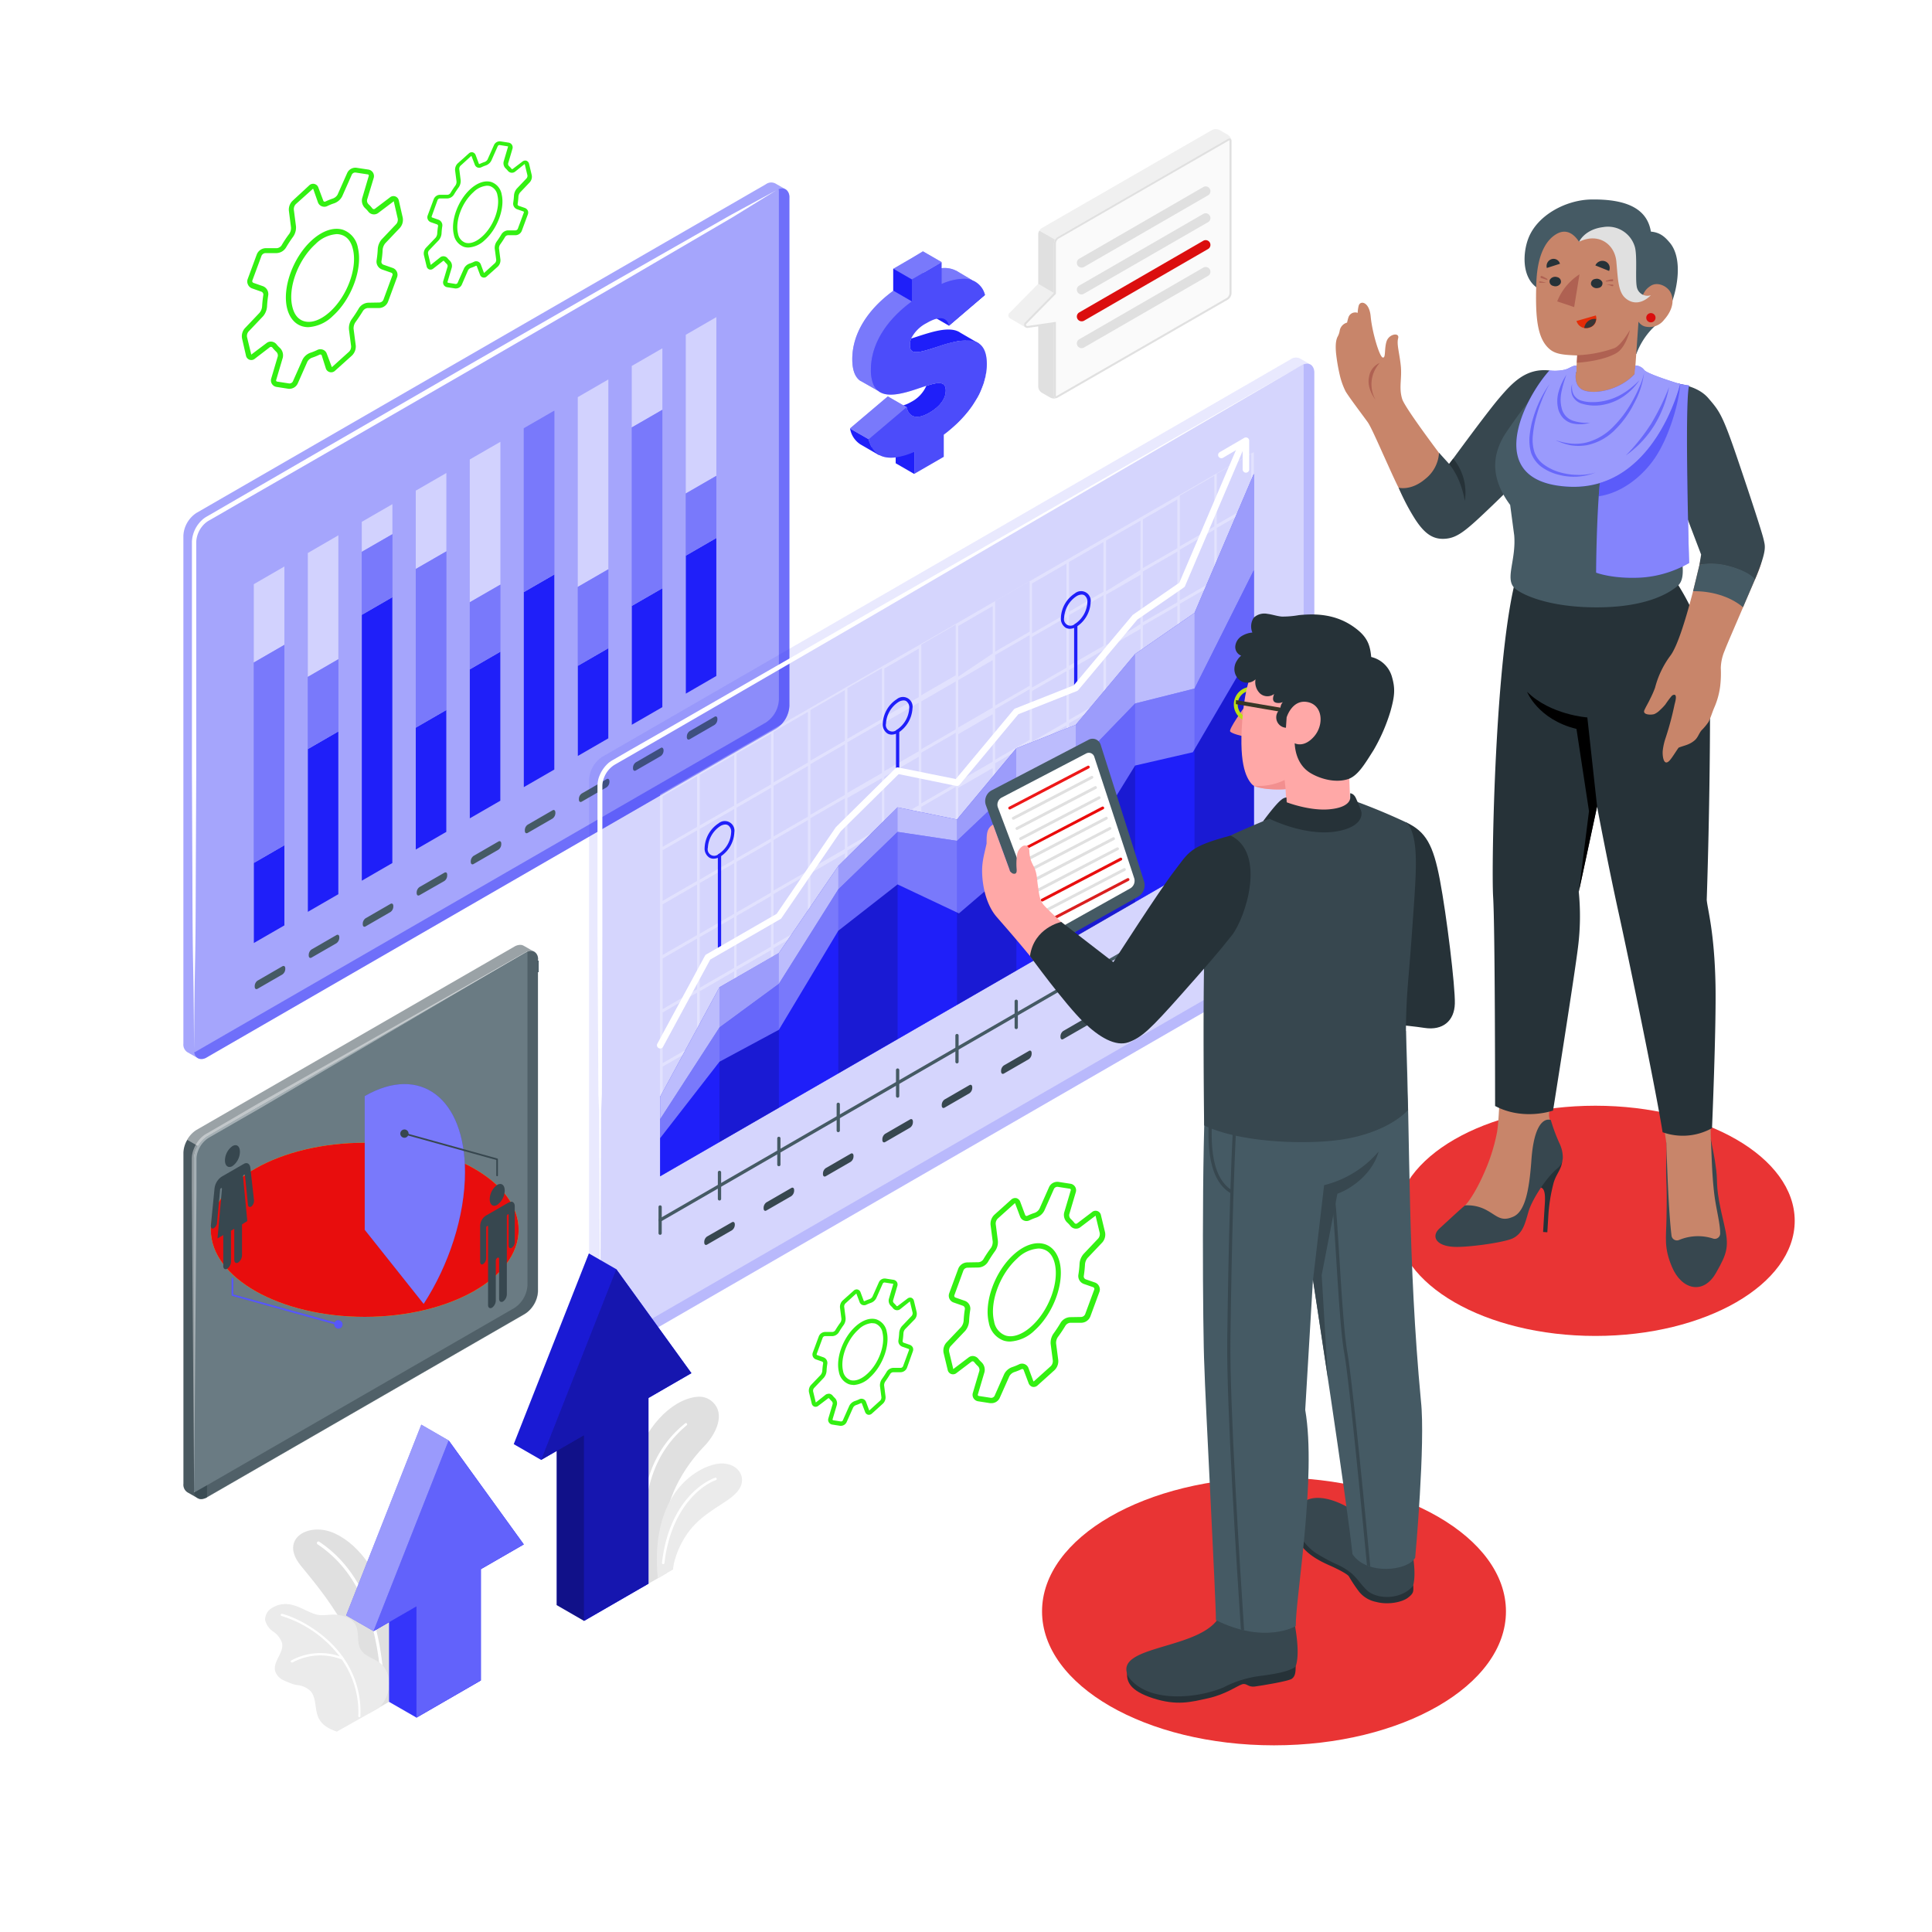 <?xml version="1.0" encoding="UTF-8"?>
<svg class="animated" version="1.1" viewBox="0 0 500 500" xmlns="http://www.w3.org/2000/svg">
<style>svg#freepik_stories-business-analytics:not(.animated) .animable {opacity: 0;}svg#freepik_stories-business-analytics.animated #freepik--chart-3--inject-43 {animation: 6s Infinite  linear floating;animation-delay: 0s;}svg#freepik_stories-business-analytics.animated #freepik--chart-2--inject-43 {animation: 6s Infinite  linear floating;animation-delay: 0s;}svg#freepik_stories-business-analytics.animated #freepik--chart-1--inject-43 {animation: 6s Infinite  linear floating;animation-delay: 0s;}svg#freepik_stories-business-analytics.animated #freepik--Icon--inject-43 {animation: 6s Infinite  linear floating;animation-delay: 0s;}svg#freepik_stories-business-analytics.animated #freepik--Arrows--inject-43 {animation: 6s Infinite  linear floating;animation-delay: 0s;}            @keyframes floating {                0% {                    opacity: 1;                    transform: translateY(0px);                }                50% {                    transform: translateY(-10px);                }                100% {                    opacity: 1;                    transform: translateY(0px);                }            }        .animator-hidden { display: none; }</style>
<g class="animable animator-hidden" style="transform-origin:250px 343.69px">
<ellipse class="animable" cx="250" cy="343.69" rx="238.85" ry="147.47" fill="#DD0F0F" style="transform-origin:250px 343.69px"/>
</g>
<g class="animable" fill="#E93434" style="transform-origin:367.075px 368.925px">
<ellipse class="animable" cx="412.88" cy="315.95" rx="51.59" ry="29.79" style="transform-origin:412.88px 315.95px"/>
<ellipse class="animable" cx="329.71" cy="417.03" rx="60.03" ry="34.66" style="transform-origin:329.71px 417.03px"/>
</g>
<g class="animable" fill="#33F012" style="transform-origin:174.316px 202.788px">
<g id="b" class="animable" style="transform-origin:100.121px 68.602px">
<path class="animable" d="M75,100.62a1.55,1.55,0,0,1-.31,0l-3.09-.48a1.7,1.7,0,0,1-1.4-2.21l1.69-5.71A1.3,1.3,0,0,0,71.45,91a10.88,10.88,0,0,1-.92-1,.5.5,0,0,0-.7-.14L66,92.8A1.41,1.41,0,0,1,63.65,92l-1-4.37a3.12,3.12,0,0,1,.71-2.67l3.8-4a3,3,0,0,0,.67-1.63,30.41,30.41,0,0,1,.32-3,.8.8,0,0,0-.47-.83l-2.44-.86a1.84,1.84,0,0,1-1.07-1,1.81,1.81,0,0,1-.06-1.44l2.35-6.37a2.55,2.55,0,0,1,2.25-1.6l2.94,0a1.68,1.68,0,0,0,1.22-.73c.62-1.05,1.28-2.06,2-3a2.69,2.69,0,0,0,.44-1.66l-.55-4.32a3.2,3.2,0,0,1,1-2.6L80,48a1.44,1.44,0,0,1,2.41.59l1.26,3.35a.33.33,0,0,0,.19.22.44.44,0,0,0,.35,0,16.12,16.12,0,0,1,1.92-.78,2.32,2.32,0,0,0,1.23-1l2.51-5.65a2.33,2.33,0,0,1,2.4-1.31l3.1.47A1.71,1.71,0,0,1,96.73,46L95,51.7a1.32,1.32,0,0,0,.41,1.19,7.87,7.87,0,0,1,.92,1,.5.5,0,0,0,.7.14l3.87-2.93a1.41,1.41,0,0,1,2.32.83l1,4.36a3.14,3.14,0,0,1-.72,2.68l-3.8,4a3.09,3.09,0,0,0-.67,1.63,25,25,0,0,1-.32,3.06.8.8,0,0,0,.48.83l2.43.85a1.86,1.86,0,0,1,1.14,2.41l-2.35,6.37a2.56,2.56,0,0,1-2.25,1.6l-3,0a1.68,1.68,0,0,0-1.21.73c-.62,1-1.28,2-2,3a2.83,2.83,0,0,0-.44,1.66l.56,4.32a3.27,3.27,0,0,1-1,2.6l-4.33,3.89a1.45,1.45,0,0,1-2.42-.59L83.27,92a.34.34,0,0,0-.2-.22.44.44,0,0,0-.35,0,15.47,15.47,0,0,1-1.92.78,2.32,2.32,0,0,0-1.23,1l-2.5,5.65A2.38,2.38,0,0,1,75,100.62ZM70.1,88.4a1.93,1.93,0,0,1,1.5.75,7.05,7.05,0,0,0,.79.84,2.68,2.68,0,0,1,.79,2.59L71.49,98.3a.34.34,0,0,0,0,.3.38.38,0,0,0,.27.16l3.09.48a1,1,0,0,0,.94-.52l2.51-5.65a3.65,3.65,0,0,1,2.06-1.79,12.6,12.6,0,0,0,1.75-.71,1.83,1.83,0,0,1,1.45-.07,1.69,1.69,0,0,1,1,1l1.26,3.35c0,.09.07.13.08.13a.34.34,0,0,0,.13-.08L90.35,91a1.91,1.91,0,0,0,.52-1.4l-.56-4.33a4.06,4.06,0,0,1,.7-2.64c.66-.91,1.3-1.88,1.89-2.89a3.06,3.06,0,0,1,2.38-1.4l2.94-.05a1.21,1.21,0,0,0,1-.7l2.35-6.37a.49.49,0,0,0-.3-.64l-2.44-.85a2.17,2.17,0,0,1-1.37-2.34,26.84,26.84,0,0,0,.3-2.91,4.33,4.33,0,0,1,1-2.51l3.8-4a1.73,1.73,0,0,0,.37-1.4h0l-1-4.37c0-.07,0-.11,0-.12a.71.71,0,0,0-.11.07L97.9,55.11a1.85,1.85,0,0,1-2.6-.37,6.93,6.93,0,0,0-.78-.84,2.67,2.67,0,0,1-.79-2.59l1.69-5.72a.38.38,0,0,0,0-.3.34.34,0,0,0-.27-.16L92,44.65a1,1,0,0,0-.94.52l-2.5,5.64a3.7,3.7,0,0,1-2.06,1.8,12.77,12.77,0,0,0-1.75.7,1.78,1.78,0,0,1-1.46.08,1.72,1.72,0,0,1-1-1L81.1,49c0-.09-.08-.13-.09-.13a.33.33,0,0,0-.13.08l-4.33,3.89a1.9,1.9,0,0,0-.51,1.4l.56,4.33a4.19,4.19,0,0,1-.7,2.64c-.67.91-1.3,1.88-1.9,2.89a3,3,0,0,1-2.38,1.4l-2.94,0a1.2,1.2,0,0,0-1,.7l-2.36,6.37a.5.5,0,0,0,0,.38.53.53,0,0,0,.29.26l2.43.85a2.18,2.18,0,0,1,1.38,2.34,27.44,27.44,0,0,0-.31,2.91,4.39,4.39,0,0,1-1,2.51l-3.8,4a1.77,1.77,0,0,0-.38,1.4L65,91.65a.52.52,0,0,0,0,.12.71.71,0,0,0,.11-.07L69,88.77A1.79,1.79,0,0,1,70.1,88.4Zm9.7-3.73a5.54,5.54,0,0,1-1.63-.24c-1.92-.6-3.29-2.26-3.88-4.69C73,74.39,75.9,66.49,80.75,62.13c2.7-2.43,5.61-3.41,8-2.67a6,6,0,0,1,3.88,4.69C93.9,69.5,91,77.4,86.15,81.76h0A9.9,9.9,0,0,1,79.8,84.67Zm7.3-24.08a8.58,8.58,0,0,0-5.43,2.56c-4.52,4.06-7.23,11.36-6,16.27.48,2,1.5,3.25,3,3.7,1.9.58,4.32-.28,6.66-2.38,4.51-4.06,7.22-11.36,6-16.27-.47-2-1.5-3.25-3-3.7A4.14,4.14,0,0,0,87.1,60.59Z" style="transform-origin:83.434px 72.014px"/>
<path class="animable" d="M118,74.65h-.22l-2.05-.32a1.28,1.28,0,0,1-.88-.57,1.3,1.3,0,0,1-.14-1l1.13-3.79a.81.81,0,0,0-.24-.68,8,8,0,0,1-.63-.67c0-.07-.19-.17-.31-.08l-2.57,2a1.09,1.09,0,0,1-1,.19,1.07,1.07,0,0,1-.68-.8l-.7-2.9a2.19,2.19,0,0,1,.51-1.88l2.52-2.64a1.93,1.93,0,0,0,.41-1,18.4,18.4,0,0,1,.22-2,.42.42,0,0,0-.25-.43l-1.62-.57a1.35,1.35,0,0,1-.82-1.74l1.57-4.23a1.8,1.8,0,0,1,1.59-1.13l2,0a1,1,0,0,0,.72-.43,23,23,0,0,1,1.32-2,1.74,1.74,0,0,0,.27-1l-.37-2.87a2.29,2.29,0,0,1,.67-1.82l2.88-2.58a1.09,1.09,0,0,1,1-.29,1.13,1.13,0,0,1,.77.72l.83,2.23c.11.1.16.09.21.06a11.23,11.23,0,0,1,1.29-.52,1.43,1.43,0,0,0,.75-.63l1.67-3.75a1.64,1.64,0,0,1,1.71-.94l2.06.32a1.24,1.24,0,0,1,1,1.6l-1.12,3.8a.76.76,0,0,0,.24.68,5,5,0,0,1,.62.67.23.23,0,0,0,.32.07l2.56-1.94a1.12,1.12,0,0,1,1-.2,1.13,1.13,0,0,1,.68.81l.69,2.9a2.17,2.17,0,0,1-.5,1.87l-2.52,2.65a2,2,0,0,0-.42,1,18.76,18.76,0,0,1-.21,2,.42.42,0,0,0,.24.43l1.62.56a1.38,1.38,0,0,1,.78.7,1.34,1.34,0,0,1,0,1l-1.56,4.23a1.79,1.79,0,0,1-1.59,1.13l-2,0a1,1,0,0,0-.72.43c-.4.69-.85,1.36-1.31,2a1.74,1.74,0,0,0-.28,1l.37,2.88a2.26,2.26,0,0,1-.67,1.81L126,71.52a1.06,1.06,0,0,1-1.78-.44l-.84-2.22c-.11-.1-.16-.09-.21-.07a10,10,0,0,1-1.29.53,1.39,1.39,0,0,0-.75.63L119.5,73.7A1.67,1.67,0,0,1,118,74.65Zm-3.23-8.33a1.39,1.39,0,0,1,1.08.54,5.35,5.35,0,0,0,.51.55,1.89,1.89,0,0,1,.56,1.83L115.8,73l.11.17,2,.32a.52.52,0,0,0,.51-.28l1.67-3.75a2.55,2.55,0,0,1,1.43-1.25,8.35,8.35,0,0,0,1.15-.46,1.26,1.26,0,0,1,1.76.68l.83,2.23,2.85-2.59a1.23,1.23,0,0,0,.31-.84l-.38-2.87a2.85,2.85,0,0,1,.49-1.83c.44-.61.86-1.25,1.25-1.91a2.14,2.14,0,0,1,1.67-1l2,0a.72.72,0,0,0,.55-.39L135.57,55a.24.24,0,0,0,0-.17.25.25,0,0,0-.13-.11l-1.62-.57a1.53,1.53,0,0,1-1-1.67,18.68,18.68,0,0,0,.2-1.92,3.09,3.09,0,0,1,.72-1.74l2.52-2.65a1,1,0,0,0,.23-.83h0l-.7-2.9-2.5,2a1.34,1.34,0,0,1-1.88-.27,6.52,6.52,0,0,0-.5-.54,1.87,1.87,0,0,1-.56-1.83l1.12-3.8,0-.14-.14,0-2-.32a.52.52,0,0,0-.51.28l-1.66,3.75a2.57,2.57,0,0,1-1.44,1.25,10.73,10.73,0,0,0-1.15.47,1.33,1.33,0,0,1-1,.05,1.2,1.2,0,0,1-.7-.74L122,40.32l-2.84,2.59a1.16,1.16,0,0,0-.31.83l.37,2.88a2.86,2.86,0,0,1-.48,1.83,22.5,22.5,0,0,0-1.26,1.91,2.16,2.16,0,0,1-1.67,1l-2,0a.72.72,0,0,0-.56.39L111.72,56a.19.19,0,0,0,0,.17.22.22,0,0,0,.13.12l1.62.57a1.55,1.55,0,0,1,1,1.67,16.26,16.26,0,0,0-.2,1.92,3,3,0,0,1-.73,1.73L111,64.83a1.08,1.08,0,0,0-.22.83l.69,2.9,2.51-2A1.3,1.3,0,0,1,114.78,66.32Zm6.44-2.26a3.73,3.73,0,0,1-1.11-.16,4.11,4.11,0,0,1-2.65-3.19c-.87-3.59,1.07-8.89,4.32-11.81,1.82-1.64,3.79-2.29,5.4-1.79a4.1,4.1,0,0,1,2.66,3.19c.86,3.59-1.08,8.88-4.33,11.8h0A6.67,6.67,0,0,1,121.22,64.06Zm4.85-16a5.58,5.58,0,0,0-3.53,1.67c-3,2.67-4.77,7.48-4,10.7a3,3,0,0,0,1.89,2.38c1.22.38,2.8-.19,4.32-1.56h0c3-2.67,4.76-7.47,4-10.7a3,3,0,0,0-1.89-2.37A2.54,2.54,0,0,0,126.07,48.07Z" style="transform-origin:123.661px 55.613px"/>
</g>
<g class="animable" style="transform-origin:247.686px 337.426px">
<path class="animable" d="M256.57,363.14l-.3,0-3.09-.48a1.7,1.7,0,0,1-1.4-2.21l1.69-5.71a1.37,1.37,0,0,0-.41-1.2,8.53,8.53,0,0,1-.92-1,.51.51,0,0,0-.7-.15l-3.87,2.93a1.41,1.41,0,0,1-2.32-.83l-1.05-4.36a3.13,3.13,0,0,1,.72-2.67l3.8-4a3.09,3.09,0,0,0,.67-1.63,25.44,25.44,0,0,1,.32-3.06.81.81,0,0,0-.48-.83l-2.43-.85a1.86,1.86,0,0,1-1.14-2.41l2.35-6.37a2.58,2.58,0,0,1,2.25-1.6l3-.05a1.67,1.67,0,0,0,1.21-.72c.62-1.05,1.29-2.06,2-3a2.8,2.8,0,0,0,.44-1.65l-.56-4.33a3.25,3.25,0,0,1,1-2.59l4.33-3.89a1.53,1.53,0,0,1,1.38-.4,1.51,1.51,0,0,1,1,1l1.25,3.35a.4.4,0,0,0,.2.22.41.41,0,0,0,.35,0,14,14,0,0,1,1.92-.77,2.38,2.38,0,0,0,1.23-1.05l2.5-5.64a2.35,2.35,0,0,1,2.41-1.32l3.09.48a1.7,1.7,0,0,1,1.4,2.21l-1.69,5.71a1.34,1.34,0,0,0,.4,1.2,9.6,9.6,0,0,1,.93,1,.49.49,0,0,0,.7.15l3.86-2.93a1.41,1.41,0,0,1,2.32.83l1.05,4.36a3.09,3.09,0,0,1-.71,2.67l-3.8,4a3,3,0,0,0-.67,1.63,29.7,29.7,0,0,1-.32,3.06.81.81,0,0,0,.47.83l2.44.85a1.83,1.83,0,0,1,1.07,1,1.8,1.8,0,0,1,.06,1.44l-2.35,6.37a2.57,2.57,0,0,1-2.25,1.6l-2.94,0a1.67,1.67,0,0,0-1.22.72,35.47,35.47,0,0,1-2,3,2.66,2.66,0,0,0-.44,1.65l.56,4.33a3.22,3.22,0,0,1-1,2.59l-4.32,3.89a1.5,1.5,0,0,1-1.38.4,1.53,1.53,0,0,1-1-1l-1.26-3.35a.35.35,0,0,0-.19-.22.4.4,0,0,0-.35,0,14.51,14.51,0,0,1-1.92.77,2.34,2.34,0,0,0-1.23,1.05l-2.51,5.64A2.35,2.35,0,0,1,256.57,363.14Zm-4.86-12.21a1.92,1.92,0,0,1,1.5.75,7.72,7.72,0,0,0,.78.83,2.71,2.71,0,0,1,.79,2.6l-1.69,5.71a.41.41,0,0,0,0,.31.33.33,0,0,0,.26.15l3.1.48a1,1,0,0,0,.94-.51l2.5-5.65a3.68,3.68,0,0,1,2.06-1.79,14.27,14.27,0,0,0,1.75-.71,1.78,1.78,0,0,1,1.46-.07,1.73,1.73,0,0,1,1,1l1.25,3.35a.44.44,0,0,0,.09.14.52.52,0,0,0,.13-.09l4.33-3.89a1.89,1.89,0,0,0,.51-1.4l-.56-4.32a4.17,4.17,0,0,1,.7-2.64c.67-.92,1.31-1.89,1.9-2.89a3.06,3.06,0,0,1,2.38-1.41l2.94-.05a1.21,1.21,0,0,0,1-.7l2.35-6.37a.5.5,0,0,0,0-.38.55.55,0,0,0-.28-.26l-2.44-.85a2.17,2.17,0,0,1-1.38-2.34,26.9,26.9,0,0,0,.31-2.91,4.33,4.33,0,0,1,1.05-2.51l3.79-4a1.8,1.8,0,0,0,.38-1.41h0l-1.05-4.36a.7.7,0,0,0,0-.13l-.11.07-3.87,2.93a1.84,1.84,0,0,1-2.59-.38,7.72,7.72,0,0,0-.78-.83,2.69,2.69,0,0,1-.8-2.6l1.69-5.71a.32.32,0,0,0-.29-.46l-3.09-.48a1,1,0,0,0-.94.51l-2.51,5.65a3.65,3.65,0,0,1-2.06,1.79,15.68,15.68,0,0,0-1.75.71,1.75,1.75,0,0,1-1.45.07,1.73,1.73,0,0,1-1-1l-1.26-3.35a.34.34,0,0,0-.08-.14.3.3,0,0,0-.13.09l-4.33,3.89a1.89,1.89,0,0,0-.52,1.39l.56,4.33a4,4,0,0,1-.7,2.64,33.66,33.66,0,0,0-1.89,2.9,3.09,3.09,0,0,1-2.38,1.4l-2.94.05a1.2,1.2,0,0,0-1,.69L247,335.17a.5.5,0,0,0,0,.38.53.53,0,0,0,.29.26l2.44.85a2.15,2.15,0,0,1,1.37,2.33,25.38,25.38,0,0,0-.3,2.92,4.33,4.33,0,0,1-1,2.51l-3.8,4a1.76,1.76,0,0,0-.37,1.41l1.05,4.36a.34.34,0,0,0,0,.13l.11-.07,3.86-2.93A1.82,1.82,0,0,1,251.71,350.93Zm9.69-3.74a5.47,5.47,0,0,1-1.62-.23,6,6,0,0,1-3.88-4.69c-1.29-5.35,1.6-13.25,6.46-17.61,2.7-2.44,5.61-3.41,8-2.68,1.92.6,3.29,2.26,3.88,4.69,1.29,5.35-1.61,13.25-6.46,17.62h0A9.89,9.89,0,0,1,261.4,347.19Zm7.3-24.07a8.6,8.6,0,0,0-5.43,2.56c-4.51,4.06-7.22,11.36-6,16.27a4.64,4.64,0,0,0,3,3.69c1.89.59,4.32-.28,6.65-2.37,4.52-4.07,7.23-11.37,6.05-16.28-.48-2-1.5-3.24-3-3.69A3.86,3.86,0,0,0,268.7,323.12Z" style="transform-origin:265.093px 334.496px"/>
<path class="animable" d="M217.66,369h-.22l-2.05-.32a1.25,1.25,0,0,1-.88-.57,1.22,1.22,0,0,1-.14-1l1.13-3.79a.81.81,0,0,0-.24-.68,8,8,0,0,1-.63-.67c-.06-.07-.19-.17-.31-.08l-2.57,1.95a1.09,1.09,0,0,1-1,.19,1.07,1.07,0,0,1-.68-.8l-.7-2.9a2.22,2.22,0,0,1,.5-1.88l2.53-2.64a2,2,0,0,0,.41-1,16.28,16.28,0,0,1,.22-2,.42.42,0,0,0-.25-.43l-1.62-.57a1.34,1.34,0,0,1-.77-.69,1.37,1.37,0,0,1-.05-1.05l1.57-4.23a1.8,1.8,0,0,1,1.59-1.13l1.95,0a1,1,0,0,0,.72-.43,23,23,0,0,1,1.32-2,1.74,1.74,0,0,0,.27-1l-.37-2.87a2.29,2.29,0,0,1,.67-1.82l2.88-2.58a1.12,1.12,0,0,1,1-.29,1.13,1.13,0,0,1,.77.72l.83,2.23c.11.1.16.09.21.06a11.23,11.23,0,0,1,1.29-.52,1.43,1.43,0,0,0,.75-.63l1.67-3.75a1.65,1.65,0,0,1,1.71-.94l2.06.32a1.27,1.27,0,0,1,.88.57,1.24,1.24,0,0,1,.13,1l-1.12,3.8a.76.76,0,0,0,.24.68,6.64,6.64,0,0,1,.62.67.23.23,0,0,0,.32.07l2.56-1.94a1.12,1.12,0,0,1,1-.2,1.1,1.1,0,0,1,.67.81l.7,2.9a2.19,2.19,0,0,1-.5,1.87L234.23,344a1.87,1.87,0,0,0-.42,1,18.51,18.51,0,0,1-.21,2.05.42.42,0,0,0,.24.43l1.62.56a1.38,1.38,0,0,1,.78.7,1.34,1.34,0,0,1,0,1L234.72,354a1.83,1.83,0,0,1-1.6,1.13l-2,0a1,1,0,0,0-.72.43c-.41.69-.85,1.36-1.31,2a1.74,1.74,0,0,0-.28,1l.37,2.88a2.25,2.25,0,0,1-.67,1.81l-2.87,2.59a1.13,1.13,0,0,1-1,.29,1.11,1.11,0,0,1-.76-.73l-.84-2.22c-.11-.1-.16-.09-.21-.07a10,10,0,0,1-1.29.53,1.39,1.39,0,0,0-.75.63l-1.67,3.75A1.65,1.65,0,0,1,217.66,369Zm-3.23-8.32a1.38,1.38,0,0,1,1.08.53,5.35,5.35,0,0,0,.51.55,1.92,1.92,0,0,1,.56,1.83l-1.13,3.79.11.17,2.05.32a.53.53,0,0,0,.51-.27l1.67-3.76a2.55,2.55,0,0,1,1.43-1.25,8.35,8.35,0,0,0,1.15-.46,1.26,1.26,0,0,1,1.76.68l.83,2.23,2.85-2.59a1.18,1.18,0,0,0,.3-.84l-.37-2.87a2.85,2.85,0,0,1,.49-1.83c.44-.61.86-1.25,1.25-1.91a2.12,2.12,0,0,1,1.67-1l2,0a.72.72,0,0,0,.55-.39l1.56-4.24a.24.24,0,0,0,0-.17.3.3,0,0,0-.13-.11l-1.62-.57a1.53,1.53,0,0,1-1-1.67,18.68,18.68,0,0,0,.2-1.92,3,3,0,0,1,.72-1.74l2.52-2.65a1.08,1.08,0,0,0,.23-.83h0l-.7-2.9-2.5,2a1.34,1.34,0,0,1-1.88-.26,4.49,4.49,0,0,0-.51-.55,1.89,1.89,0,0,1-.55-1.83l1.12-3.8,0-.14-.14,0-2.05-.32a.52.52,0,0,0-.51.28l-1.67,3.75a2.52,2.52,0,0,1-1.43,1.25,10.73,10.73,0,0,0-1.15.47,1.33,1.33,0,0,1-1.05.05,1.2,1.2,0,0,1-.7-.74l-.84-2.22-2.84,2.59a1.16,1.16,0,0,0-.31.83l.37,2.88a2.92,2.92,0,0,1-.48,1.83,22.5,22.5,0,0,0-1.26,1.91,2.13,2.13,0,0,1-1.67,1l-1.95,0a.72.72,0,0,0-.56.39l-1.56,4.23a.19.19,0,0,0,0,.17.22.22,0,0,0,.13.12l1.62.57a1.55,1.55,0,0,1,1,1.67,16.26,16.26,0,0,0-.2,1.92,3,3,0,0,1-.73,1.73l-2.52,2.65a1.13,1.13,0,0,0-.23.83l.7,2.9,2.51-2A1.29,1.29,0,0,1,214.43,360.72Zm6.44-2.27a3.68,3.68,0,0,1-1.11-.16,4.09,4.09,0,0,1-2.65-3.19c-.87-3.59,1.07-8.89,4.32-11.8,1.82-1.64,3.79-2.3,5.4-1.8a4.1,4.1,0,0,1,2.66,3.19c.86,3.59-1.08,8.88-4.33,11.8h0A6.67,6.67,0,0,1,220.87,358.45Zm4.84-16a5.62,5.62,0,0,0-3.53,1.67c-3,2.68-4.76,7.48-4,10.7a3,3,0,0,0,1.89,2.38c1.22.38,2.8-.19,4.32-1.56h0c3-2.67,4.76-7.47,4-10.7a3,3,0,0,0-1.89-2.37A2.56,2.56,0,0,0,225.71,342.46Z" style="transform-origin:223.3px 349.938px"/>
</g>
</g>
<g class="animable" style="transform-origin:125.881px 160.663px">
<g class="animable" style="transform-origin:125.881px 160.663px">
<path class="animable" d="m204.3 51.19a2.35 2.35 0 0 0-1-2.21l-2.66-1.51a2.35 2.35 0 0 0-2.43 0.21l-147.36 85.06a7.48 7.48 0 0 0-3.39 5.87v131.48a2.37 2.37 0 0 0 1 2.2l2.72 1.55a2.38 2.38 0 0 0 2.4-0.24l147.33-85.06a7.5 7.5 0 0 0 3.39-5.87z" fill="#1f1ff9" opacity=".4" style="transform-origin:125.881px 160.642px"/>
<path class="animable" d="M204.3,51.2V182.68a7.49,7.49,0,0,1-3.38,5.87L53.58,273.62c-1.66,1-3,.37-3.32-1.29a2.85,2.85,0,0,0,.59-.28L198.18,187a7.48,7.48,0,0,0,3.39-5.87V49.63a3,3,0,0,0-.06-.68C203.1,48.36,204.3,49.27,204.3,51.2Z" fill="#1f1ff9" opacity=".4" style="transform-origin:127.28px 161.436px"/>
<path class="animable" d="M200.91,49.24l-11.34,7-30,17.55-36.93,21.4L80.19,119.69l-18.5,10.64L57.07,133l-2.31,1.33c-.37.22-.82.45-1.12.66a6,6,0,0,0-.91.77,7,7,0,0,0-1.94,4.38v5.33l0,53.85-.12,27.28c-.07,28.45-.27,16.61-.44,45.07-.18-28.46-.37-16.62-.44-45.07l-.12-27.28,0-53.85v-5.34a8.13,8.13,0,0,1,2.25-5.19A6.78,6.78,0,0,1,53,134c.44-.29.79-.47,1.18-.7l2.31-1.34,4.62-2.68,18.46-10.69L122,94.07,159,72.8l30.21-17.21Z" fill="#fff" style="transform-origin:125.29px 160.455px"/>
<g class="animable" fill="#fff" opacity=".5" style="transform-origin:125.535px 163.07px">
<polygon class="animable" points="73.6 239.5 65.68 244.07 65.68 151.19 73.6 146.61" style="transform-origin:69.64px 195.34px"/>
<polygon class="animable" points="87.57 231.43 79.66 236 79.66 143.12 87.57 138.54" style="transform-origin:83.615px 187.27px"/>
<polygon class="animable" points="101.55 223.36 93.63 227.94 93.63 135.05 101.55 130.48" style="transform-origin:97.59px 179.21px"/>
<polygon class="animable" points="115.52 215.29 107.6 219.87 107.6 126.98 115.52 122.41" style="transform-origin:111.56px 171.14px"/>
<polygon class="animable" points="129.5 207.23 121.58 211.8 121.58 118.91 129.5 114.34" style="transform-origin:125.54px 163.07px"/>
<polygon class="animable" points="143.47 199.16 135.55 203.73 135.55 110.84 143.47 106.27" style="transform-origin:139.51px 155px"/>
<polygon class="animable" points="157.44 191.09 149.53 195.66 149.53 102.78 157.44 98.2" style="transform-origin:153.485px 146.93px"/>
<polygon class="animable" points="171.42 183.02 163.5 187.59 163.5 94.71 171.42 90.14" style="transform-origin:167.46px 138.865px"/>
<polygon class="animable" points="185.39 174.95 177.48 179.53 177.48 86.64 185.39 82.07" style="transform-origin:181.435px 130.8px"/>
</g>
<path class="animable" d="M73.09,250.07l-6.44,3.72a1.76,1.76,0,0,0-.73,1.4v.15c0,.54.33.79.73.56l6.44-3.72a1.76,1.76,0,0,0,.74-1.41v-.14C73.83,250.09,73.5,249.84,73.09,250.07Z" fill="#455a64" style="transform-origin:69.875px 252.985px"/>
<path class="animable" d="M87.07,242l-6.44,3.72a1.76,1.76,0,0,0-.73,1.4v.15c0,.54.33.79.73.55l6.44-3.71a1.77,1.77,0,0,0,.74-1.41v-.14C87.81,242,87.48,241.77,87.07,242Z" fill="#455a64" style="transform-origin:83.855px 244.911px"/>
<path class="animable" d="m101.05 233.93-6.44 3.72a1.76 1.76 0 0 0-0.73 1.4v0.15c0 0.54 0.33 0.79 0.73 0.55l6.44-3.72a1.74 1.74 0 0 0 0.74-1.4v-0.15c0-0.54-0.33-0.79-0.74-0.55z" fill="#455a64" style="transform-origin:97.835px 236.84px"/>
<path class="animable" d="M115,225.86l-6.44,3.71a1.79,1.79,0,0,0-.73,1.41v.14c0,.54.33.79.73.56L115,228a1.73,1.73,0,0,0,.73-1.4v-.15C115.76,225.87,115.44,225.62,115,225.86Z" fill="#455a64" style="transform-origin:111.781px 228.767px"/>
<path class="animable" d="M129,217.78l-6.44,3.72a1.78,1.78,0,0,0-.73,1.41v.14c0,.54.33.79.73.56l6.44-3.72a1.76,1.76,0,0,0,.73-1.4v-.15C129.74,217.8,129.41,217.55,129,217.78Z" fill="#455a64" style="transform-origin:125.78px 220.695px"/>
<path class="animable" d="M143,209.71l-6.44,3.72a1.73,1.73,0,0,0-.73,1.4V215c0,.54.32.79.73.56l6.44-3.72a1.78,1.78,0,0,0,.73-1.41v-.14C143.72,209.73,143.39,209.48,143,209.71Z" fill="#455a64" style="transform-origin:139.78px 212.635px"/>
<path class="animable" d="M157,201.64l-6.44,3.72a1.74,1.74,0,0,0-.74,1.4v.15c0,.54.33.79.74.55l6.44-3.71a1.79,1.79,0,0,0,.73-1.41v-.14C157.7,201.65,157.37,201.41,157,201.64Z" fill="#455a64" style="transform-origin:153.775px 204.552px"/>
<path class="animable" d="M171,193.57l-6.44,3.72a1.74,1.74,0,0,0-.74,1.4v.15c0,.54.33.79.74.55l6.44-3.72a1.76,1.76,0,0,0,.73-1.4v-.15C171.68,193.58,171.35,193.33,171,193.57Z" fill="#455a64" style="transform-origin:167.775px 196.48px"/>
<path class="animable" d="m184.93 185.5-6.44 3.71a1.77 1.77 0 0 0-0.74 1.41v0.14c0 0.54 0.33 0.79 0.74 0.56l6.44-3.72a1.76 1.76 0 0 0 0.73-1.4v-0.15c0-0.54-0.33-0.79-0.73-0.55z" fill="#455a64" style="transform-origin:181.705px 188.407px"/>
<polygon class="animable" points="65.68 223.33 73.6 218.75 73.6 239.5 65.68 244.07" fill="#1f1ff9" style="transform-origin:69.64px 231.41px"/>
<polygon class="animable" points="79.66 193.86 87.57 189.29 87.57 231.43 79.66 236" fill="#1f1ff9" style="transform-origin:83.615px 212.645px"/>
<polygon class="animable" points="93.63 159.12 101.55 154.54 101.55 223.36 93.63 227.94" fill="#1f1ff9" style="transform-origin:97.59px 191.24px"/>
<polygon class="animable" points="107.6 188.31 115.52 183.74 115.52 215.29 107.6 219.87" fill="#1f1ff9" style="transform-origin:111.56px 201.805px"/>
<polygon class="animable" points="121.58 173.23 129.5 168.65 129.5 207.23 121.58 211.8" fill="#1f1ff9" style="transform-origin:125.54px 190.225px"/>
<polygon class="animable" points="135.55 153.24 143.47 148.67 143.47 199.16 135.55 203.73" fill="#1f1ff9" style="transform-origin:139.51px 176.2px"/>
<polygon class="animable" points="149.53 172.32 157.44 167.75 157.44 191.09 149.53 195.66" fill="#1f1ff9" style="transform-origin:153.485px 181.705px"/>
<polygon class="animable" points="163.5 156.81 171.42 152.24 171.42 183.02 163.5 187.59" fill="#1f1ff9" style="transform-origin:167.46px 169.915px"/>
<polygon class="animable" points="177.48 143.8 185.39 139.23 185.39 174.95 177.48 179.53" fill="#1f1ff9" style="transform-origin:181.435px 159.38px"/>
<polygon class="animable" points="65.68 171.47 73.6 166.89 73.6 218.75 65.68 223.33" fill="#1f1ff9" style="transform-origin:69.64px 195.11px"/>
<polygon class="animable" points="79.66 175.19 87.57 170.61 87.57 189.29 79.66 193.86" fill="#1f1ff9" style="transform-origin:83.615px 182.235px"/>
<polygon class="animable" points="93.63 142.82 101.55 138.25 101.55 154.54 93.63 159.12" fill="#1f1ff9" style="transform-origin:97.59px 148.685px"/>
<polygon class="animable" points="107.6 147.26 115.52 142.69 115.52 183.74 107.6 188.31" fill="#1f1ff9" style="transform-origin:111.56px 165.5px"/>
<polygon class="animable" points="121.58 155.87 129.5 151.3 129.5 168.65 121.58 173.23" fill="#1f1ff9" style="transform-origin:125.54px 162.265px"/>
<polygon class="animable" points="135.55 110.84 143.47 106.27 143.47 148.67 135.55 153.24" fill="#1f1ff9" style="transform-origin:139.51px 129.755px"/>
<polygon class="animable" points="149.53 151.9 157.44 147.33 157.44 167.75 149.53 172.32" fill="#1f1ff9" style="transform-origin:153.485px 159.825px"/>
<polygon class="animable" points="163.5 110.63 171.42 106.06 171.42 152.24 163.5 156.81" fill="#1f1ff9" style="transform-origin:167.46px 131.435px"/>
<polygon class="animable" points="177.48 127.72 185.39 123.15 185.39 139.23 177.48 143.8" fill="#1f1ff9" style="transform-origin:181.435px 133.475px"/>
<g class="animable" fill="#fff" opacity=".4" style="transform-origin:125.535px 164.695px">
<polygon class="animable" points="65.68 171.47 73.6 166.89 73.6 218.75 65.68 223.33" style="transform-origin:69.64px 195.11px"/>
<polygon class="animable" points="79.66 175.19 87.57 170.61 87.57 189.29 79.66 193.86" style="transform-origin:83.615px 182.235px"/>
<polygon class="animable" points="93.63 142.82 101.55 138.25 101.55 154.54 93.63 159.12" style="transform-origin:97.59px 148.685px"/>
<polygon class="animable" points="107.6 147.26 115.52 142.69 115.52 183.74 107.6 188.31" style="transform-origin:111.56px 165.5px"/>
<polygon class="animable" points="121.58 155.87 129.5 151.3 129.5 168.65 121.58 173.23" style="transform-origin:125.54px 162.265px"/>
<polygon class="animable" points="135.55 110.84 143.47 106.27 143.47 148.67 135.55 153.24" style="transform-origin:139.51px 129.755px"/>
<polygon class="animable" points="149.53 151.9 157.44 147.33 157.44 167.75 149.53 172.32" style="transform-origin:153.485px 159.825px"/>
<polygon class="animable" points="163.5 110.63 171.42 106.06 171.42 152.24 163.5 156.81" style="transform-origin:167.46px 131.435px"/>
<polygon class="animable" points="177.48 127.72 185.39 123.15 185.39 139.23 177.48 143.8" style="transform-origin:181.435px 133.475px"/>
</g>
</g>
</g>
<g class="animable" style="transform-origin:93.355px 316.269px">
<g class="animable" style="transform-origin:93.355px 316.269px">
<path class="animable" d="M136.5,246.24l.2-.05Z" fill="#455a64" style="transform-origin:136.6px 246.215px"/>
<path class="animable" d="m137.11 246.1z" fill="#455a64" style="transform-origin:137.11px 246.1px"/>
<path class="animable" d="m137.66 246.11h0.2z" fill="#F921CA" style="transform-origin:137.76px 246.11px"/>
<path class="animable" d="M50.53,387a.8.8,0,0,1-.08-.16A1.19,1.19,0,0,0,50.53,387Z" fill="#455a64" style="transform-origin:50.49px 386.92px"/>
<path class="animable" d="M51.28,387.78l-.16-.09Z" fill="#12C770" style="transform-origin:51.2px 387.735px"/>
<path class="animable" d="M52.94,387.8l-.23.06Z" fill="#455a64" style="transform-origin:52.825px 387.83px"/>
<path class="animable" d="m52.33 388z" fill="#97E721" style="transform-origin:52.33px 388px"/>
<path class="animable" d="M138.15,246.26l.18.1Z" fill="#455a64" style="transform-origin:138.24px 246.31px"/>
<path class="animable" d="M50.86,387.47l-.13-.13Z" fill="#D7DE0F" style="transform-origin:50.795px 387.405px"/>
<path class="animable" d="M51.77,387.94l-.19-.05Z" fill="#455a64" style="transform-origin:51.675px 387.915px"/>
<path class="animable" d="m50.3 386.42v-0.15s-0.01 0.1 0 0.15z" fill="#70C80B" style="transform-origin:50.298px 386.338px"/>
<path class="animable" d="M138.89,247a1.28,1.28,0,0,1,.11.2A2,2,0,0,0,138.89,247Z" fill="#455a64" style="transform-origin:138.945px 247.1px"/>
<path class="animable" d="M139.24,334.18a7.27,7.27,0,0,1-1.48,4.1,7.29,7.29,0,0,0,1.49-4.1V248.49a.28.28,0,0,0,0-.09.28.28,0,0,1,0,.09Z" fill="#455a64" style="transform-origin:138.507px 293.34px"/>
<path class="animable" d="M139.12,247.56l.06.23Z" fill="#E0B404" style="transform-origin:139.15px 247.675px"/>
<path class="animable" d="M138.56,246.56l.15.15Z" fill="#455a64" style="transform-origin:138.635px 246.635px"/>
<path class="animable" d="m51.12 387.69a1.38 1.38 0 0 1-0.26-0.22 1.38 1.38 0 0 0 0.26 0.22z" fill="#37474f" opacity=".9" style="transform-origin:50.99px 387.58px"/>
<path class="animable" d="m139.18 247.79a3.86 3.86 0 0 1 0 0.61 3.86 3.86 0 0 0 0-0.61z" fill="#37474f" opacity=".9" style="transform-origin:139.186px 248.095px"/>
<path class="animable" d="m135.86 340.05-82.28 47.46a4 4 0 0 1-0.64 0.29 4.5 4.5 0 0 0 0.65-0.29l82.27-47.45a6.51 6.51 0 0 0 1.9-1.78 6.34 6.34 0 0 1-1.9 1.77z" fill="#37474f" opacity=".9" style="transform-origin:95.35px 363.04px"/>
<path class="animable" d="m52.71 387.86a2.62 2.62 0 0 1-0.38 0.09 2.62 2.62 0 0 0 0.38-0.09z" fill="#37474f" opacity=".9" style="transform-origin:52.52px 387.905px"/>
<path class="animable" d="m50.73 387.34a2.36 2.36 0 0 1-0.2-0.31 2.36 2.36 0 0 0 0.2 0.31z" fill="#37474f" opacity=".9" style="transform-origin:50.63px 387.185px"/>
<path class="animable" d="m51.58 387.89a1.33 1.33 0 0 1-0.3-0.11 1.33 1.33 0 0 0 0.3 0.11z" fill="#37474f" opacity=".9" style="transform-origin:51.43px 387.835px"/>
<path class="animable" d="m52.1 388h-0.33a1.82 1.82 0 0 0 0.33 0z" fill="#37474f" opacity=".9" style="transform-origin:51.935px 388.004px"/>
<path class="animable" d="M139,247.19a3.22,3.22,0,0,1,.12.37A3.22,3.22,0,0,0,139,247.19Z" fill="#37474f" opacity=".9" style="transform-origin:139.06px 247.375px"/>
<path class="animable" d="m136.7 246.19a2.17 2.17 0 0 1 0.41-0.09 2.17 2.17 0 0 0-0.41 0.09z" fill="#37474f" opacity=".9" style="transform-origin:136.905px 246.145px"/>
<path class="animable" d="m138.71 246.71a1.92 1.92 0 0 1 0.18 0.28 2.68 2.68 0 0 0-0.18-0.28z" fill="#37474f" opacity=".9" style="transform-origin:138.8px 246.85px"/>
<path class="animable" d="m50.45 386.87a3 3 0 0 1-0.15-0.45 3 3 0 0 0 0.15 0.45z" fill="#37474f" opacity=".9" style="transform-origin:50.375px 386.645px"/>
<path class="animable" d="M137.86,246.15l.29.11Z" fill="#37474f" opacity=".9" style="transform-origin:138.005px 246.205px"/>
<path class="animable" d="m137.32 246.09a1.88 1.88 0 0 1 0.34 0 1.88 1.88 0 0 0-0.34 0z" fill="#37474f" opacity=".9" style="transform-origin:137.49px 246.086px"/>
<path class="animable" d="M138.33,246.36l.23.2Z" fill="#37474f" opacity=".9" style="transform-origin:138.445px 246.46px"/>
<path class="animable" d="m50.25 386.23s0 0 0 0z" fill="#37474f" opacity=".9" style="transform-origin:50.25px 386.23px"/>
<path class="animable" d="m136.45 246.25h0.05z" fill="#37474f" opacity=".9" style="transform-origin:136.475px 246.25px"/>
<path class="animable" d="M139.23,248.4a3.86,3.86,0,0,0,0-.61l-.06-.23a3.22,3.22,0,0,0-.12-.37,1.28,1.28,0,0,0-.11-.2,1.92,1.92,0,0,0-.18-.28l-.15-.15-.23-.2-.18-.1-.29-.11-.2,0a1.88,1.88,0,0,0-.34,0h-.21a2.17,2.17,0,0,0-.41.09l-.2.05-.05,0a4,4,0,0,0-.6.28L53.58,294a7.5,7.5,0,0,0-3.39,5.87v85.69a3.64,3.64,0,0,0,.07.68v0c0,.06,0,.1,0,.15a3,3,0,0,0,.15.45.8.8,0,0,0,.08.16,2.36,2.36,0,0,0,.2.31l.13.13a1.38,1.38,0,0,0,.26.22l.16.09a1.33,1.33,0,0,0,.3.11l.19.05h.56a2.62,2.62,0,0,0,.38-.09l.23-.06a4,4,0,0,0,.64-.29l82.28-47.46a6.34,6.34,0,0,0,1.9-1.77,7.27,7.27,0,0,0,1.48-4.1V248.49A.28.28,0,0,0,139.23,248.4Z" fill="#455a64" opacity=".8" style="transform-origin:94.716px 317.026px"/>
<path class="animable" d="M138.21,246.29h0l-2.66-1.52a1.79,1.79,0,0,0-.93-.24,3,3,0,0,0-1.5.45L50.84,292.43A7,7,0,0,0,48.43,295l2.74,1.58A6.8,6.8,0,0,1,53.59,294l82.26-47.46a4,4,0,0,1,.6-.28,3.44,3.44,0,0,1,.06.68v85.68a7.53,7.53,0,0,1-3.38,5.88L53.59,384.37v3.14l82.26-47.46a7.46,7.46,0,0,0,3.39-5.87V248.5A2.32,2.32,0,0,0,138.21,246.29Z" fill="#37474f" opacity=".5" style="transform-origin:93.843px 316.02px"/>
<path class="animable" d="M53.59,384.37v3.14a3.14,3.14,0,0,1-1.52.46,1.76,1.76,0,0,1-.89-.23l-2.71-1.55a2.35,2.35,0,0,1-1-2.2V298.3a7,7,0,0,1,1-3.32l2.74,1.58a6.89,6.89,0,0,0-1,3.31v85.68a4.68,4.68,0,0,0,0,.67,3.09,3.09,0,0,0,.59-.27Z" fill="#37474f" opacity=".9" style="transform-origin:50.522px 341.475px"/>
<path class="animable" d="m135.85 246.54-68.2 40.08-13.35 7.68a6.69 6.69 0 0 0-3 3.48 5.75 5.75 0 0 0-0.45 2.27v7.7l-0.61 77.8-0.6-77.8v-7.7a6.88 6.88 0 0 1 0.53-2.73 8.7 8.7 0 0 1 1.35-2.32 6.88 6.88 0 0 1 2.15-1.74l4.45-2.58 8.88-5.19z" fill="#fff" opacity=".4" style="transform-origin:92.745px 316.045px"/>
<ellipse class="animable" cx="94.39" cy="318.27" rx="39.83" ry="22.53" fill="#D5E70C" style="transform-origin:94.39px 318.27px;transform:rotate(-66.95deg)"/>
<ellipse class="animable" cx="94.39" cy="318.27" rx="39.83" ry="22.53" fill="#E80D0D" style="transform-origin:94.39px 318.27px;transform:rotate(-66.95deg)"/>
<path class="animable" d="m109.64 337.45c6.49-10 10.7-22.65 10.7-34.16 0-19.11-11.62-27.89-25.95-19.62v34.6z" fill="#1f1ff9" style="transform-origin:107.365px 309.004px"/>
<path class="animable" d="m109.64 337.45c6.49-10 10.7-22.65 10.7-34.16 0-19.11-11.62-27.89-25.95-19.62v34.6z" fill="#fff" opacity=".4" style="transform-origin:107.365px 309.004px"/>
<path class="animable" d="M65.73,310.59c-.16-1.47-.65-5.79-.93-8.33-.13-1.12-.89-1.56-1.79-1h0l-.48.28-4.75,2.74-.48.28h0a4.28,4.28,0,0,0-1.79,3.1l-.93,9.4c-.06.58.19,1,.58.87a1.71,1.71,0,0,0,1-1.42l.8-8.59a.58.58,0,0,1,.24-.43h0c.15-.08.26,0,.24.23L56.29,320.5l1.49-.86v8c0,.71.44,1,1,.73h0a2.33,2.33,0,0,0,1-1.86v-8l.85-.5v8c0,.72.44,1.05,1,.73h0a2.34,2.34,0,0,0,1-1.86v-8L64,316,62.9,304.52a.56.56,0,0,1,.24-.51h0c.12-.08.23,0,.25.14l.79,7.66c.07.57.51.73,1,.32A2,2,0,0,0,65.73,310.59Z" fill="#37474f" style="transform-origin:60.154px 314.743px"/>
<path class="animable" d="m58.22 300.32a4.63 4.63 0 0 1 1.94-3.71c1.07-0.62 1.93 0 1.93 1.47a4.64 4.64 0 0 1-1.93 3.7c-1.08 0.62-1.94-0.04-1.94-1.46z" fill="#37474f" style="transform-origin:60.155px 299.192px"/>
<path class="animable" d="m126.74 310.36a4.66 4.66 0 0 1 1.94-3.71c1.07-0.62 1.94 0 1.94 1.47a4.65 4.65 0 0 1-1.94 3.7c-1.07 0.62-1.94-0.04-1.94-1.46z" fill="#37474f" style="transform-origin:128.68px 309.232px"/>
<path class="animable" d="M131.54,311.26l-.48.28-4.75,2.74-.49.28-.16.09a3.35,3.35,0,0,0-1.4,2.68h0v9.22c0,.58.35.84.78.59h0a1.88,1.88,0,0,0,.78-1.49v-7.91a.57.57,0,0,1,.25-.46h0c.13-.08.24,0,.24.18v20.26c0,.71.43,1,1,.73h0a2.32,2.32,0,0,0,1-1.86V326.33a1,1,0,0,1,.43-.82h0c.24-.14.43,0,.43.32V336.1c0,.72.44,1,1,.74h0a2.36,2.36,0,0,0,1-1.87V314.72a.56.56,0,0,1,.24-.46h0c.13-.08.24,0,.24.18v7.91c0,.58.35.84.78.59h0a1.89,1.89,0,0,0,.79-1.5v-9.22h0c0-1-.63-1.5-1.4-1.06Z" fill="#37474f" style="transform-origin:128.74px 324.775px"/>
<path class="animable" d="M87.56,341.65a1.07,1.07,0,0,0-.94.58L60.37,335v-4.1a.21.21,0,0,0-.21-.21.21.21,0,0,0-.21.21v4.26a.21.21,0,0,0,.15.2l26.41,7.33a.24.24,0,0,0,0,.08,1.07,1.07,0,1,0,1.07-1.07Z" fill="#1f1ff9" style="transform-origin:74.3px 337.265px"/>
<path class="animable" d="M87.56,341.65a1.07,1.07,0,0,0-.94.58L60.37,335v-4.1a.21.21,0,0,0-.21-.21.21.21,0,0,0-.21.21v4.26a.21.21,0,0,0,.15.2l26.41,7.33a.24.24,0,0,0,0,.08,1.07,1.07,0,1,0,1.07-1.07Z" fill="#fff" opacity=".25" style="transform-origin:74.3px 337.265px"/>
<path class="animable" d="M128.74,299.83l-23-6.38a.14.14,0,0,0,0-.07,1.07,1.07,0,1,0-1.07,1.07,1.06,1.06,0,0,0,.94-.59l22.83,6.34v4a.22.22,0,0,0,.21.21.21.21,0,0,0,.21-.21V300A.22.22,0,0,0,128.74,299.83Z" fill="#37474f" style="transform-origin:116.23px 298.36px"/>
</g>
</g>
<g class="animable" style="transform-origin:246.301px 221.644px">
<g class="animable" style="transform-origin:246.301px 221.644px">
<path class="animable" d="m340.14 96.53a2.35 2.35 0 0 0-1-2.21l-2.66-1.52a2.35 2.35 0 0 0-2.48 0.2l-178.15 102.88a7.5 7.5 0 0 0-3.39 5.87v145a2.37 2.37 0 0 0 1 2.2l2.72 1.55a2.37 2.37 0 0 0 2.4-0.23l178.18-102.87a7.5 7.5 0 0 0 3.39-5.87z" fill="#1f1ff9" opacity=".1" style="transform-origin:246.301px 221.631px"/>
<path class="animable" d="m336.75 94.58-178.17 102.87a7.47 7.47 0 0 0-3.38 5.87v145c0 2.16 1.51 3 3.39 2l178.17-102.92a7.5 7.5 0 0 0 3.39-5.87v-145c-0.01-2.16-1.52-3.04-3.4-1.95z" fill="#1f1ff9" opacity=".1" style="transform-origin:247.675px 222.425px"/>
<path class="animable" d="M340.14,96.53v145a7.49,7.49,0,0,1-3.38,5.87L158.59,350.27c-1.67,1-3.05.38-3.34-1.28a5.26,5.26,0,0,0,.6-.28L334,245.84a7.5,7.5,0,0,0,3.39-5.87V95a3.58,3.58,0,0,0-.06-.68C338.94,93.7,340.14,94.61,340.14,96.53Z" fill="#1f1ff9" opacity=".15" style="transform-origin:247.695px 222.439px"/>
<path class="animable" d="M336.75,94.58l-75.32,43.88L226,159.18l-35.54,20.6-17.77,10.29-8.9,5.13-4.45,2.56a6.62,6.62,0,0,0-3,3.48,5.75,5.75,0,0,0-.45,2.27v18l0,20.53-.12,41.08-.18,4.36-.27,60.86-.28-60.86-.18-4.36L154.63,242l0-20.53v-18a6.93,6.93,0,0,1,.53-2.74,8.73,8.73,0,0,1,1.42-2.36,8.41,8.41,0,0,1,1-1,8.63,8.63,0,0,1,1.15-.75l4.45-2.58L172,189l17.81-10.24,35.6-20.48,35.68-20.37Z" fill="#fff" style="transform-origin:245.69px 221.46px"/>
<path class="animable" d="M323.84,117.34l-8.9,5.14-.66.38-8.9,5.14-.66.38-8.91,5.14-.65.38L286.25,139l-.66.38-8.9,5.14-.66.38-8.9,5.14-.66.38-8.91,5.14-.66.38-8.43,4.88-.47.27-.66.38-8.9,5.13-.66.39-8.91,5.14-.65.38-9.57,5.52-8.9,5.14-.66.38-8,4.6-.93.54-.66.38-8.91,5.14-.66.38-8.9,5.15-.66.37-8.9,5.14-.66.38v98.74L324,216l.49-.29V117ZM180.4,298l-8.9,5.14v-13.1l8.9-5.14Zm0-14-8.9,5.14v-13.1l8.9-5.14Zm0-14-8.9,5.13v-13.1l8.9-5.13Zm0-14-8.9,5.15v-13.1l8.9-5.15Zm0-14-8.9,5.14v-13.1l8.9-5.14Zm0-14-8.9,5.13v-13.1l8.9-5.13Zm0-14-8.9,5.15v-13.1l8.9-5.15ZM190,292.49l-8.9,5.14v-13.1l8.9-5.14Zm0-14-8.9,5.14v-13.1l8.9-5.14Zm0-14-8.9,5.14v-13.1l8.9-5.14Zm0-14-8.9,5.14v-13.1l8.9-5.14Zm0-14-8.9,5.14v-13.1l8.9-5.14Zm0-14-8.9,5.14v-13.1l8.9-5.14Zm0-14-8.9,5.13v-13.1l8.9-5.13ZM199.53,287l-8.91,5.13V279l8.91-5.14Zm0-14-8.91,5.14V265l8.91-5.14Zm0-14-8.91,5.14v-13.1l8.91-5.14Zm0-14-8.91,5.14v-13.1l8.91-5.14Zm0-14-8.91,5.14v-13.1l8.91-5.14Zm0-14-8.91,5.14v-13.1l8.91-5.14Zm0-14-8.91,5.14v-13.1l8.91-5.14Zm9.56,78.35-8.9,5.15v-13.1l8.9-5.15Zm0-14-8.9,5.14v-13.1l8.9-5.14Zm0-14-8.9,5.14v-13.1l8.9-5.14Zm0-14-8.9,5.14v-13.1l8.9-5.14Zm0-14-8.9,5.14v-13.1l8.9-5.14Zm0-14-8.9,5.14v-13.1l8.9-5.14Zm0-14-8.9,5.14v-13.1l8.9-5.14Zm9.56,78.36-8.9,5.13V268l8.9-5.13Zm0-14-8.9,5.14V254l8.9-5.14Zm0-14-8.9,5.15V240l8.9-5.15Zm0-14-8.9,5.13V226l8.9-5.13Zm0-14-8.9,5.14v-13.1l8.9-5.14Zm0-14-8.9,5.14v-13.1l8.9-5.14Zm0-14-8.9,5.14v-13.1l8.9-5.14Zm9.57,78.35-8.91,5.15v-13.1l8.91-5.15Zm0-14-8.91,5.14V248.47l8.91-5.14Zm0-14-8.91,5.13V234.49l8.91-5.14Zm0-14-8.91,5.14v-13.1l8.91-5.15Zm0-14-8.91,5.14V206.52l8.91-5.13Zm0-14-8.91,5.14v-13.1l8.91-5.14Zm0-14-8.91,5.14v-13.1l8.91-5.15Zm9.56,78.35L228.87,270v-13.1l8.91-5.13Zm0-14-8.91,5.14V243l8.91-5.14Zm0-14-8.91,5.15V229l8.91-5.15Zm0-14-8.91,5.13V215l8.91-5.13Zm0-14-8.91,5.14V201l8.91-5.14Zm0-14-8.91,5.15V187l8.91-5.15Zm0-14-8.91,5.13V173l8.91-5.13Zm9.56,78.35-8.9,5.15v-13.1l8.9-5.15Zm0-14-8.9,5.14v-13.1l8.9-5.14Zm0-14-8.9,5.13v-13.1l8.9-5.13Zm0-14-8.9,5.15v-13.1l8.9-5.15Zm0-14-8.9,5.14v-13.1l8.9-5.14Zm0-14-8.9,5.13V181.51l8.9-5.14Zm0-14-8.9,5.15v-13.1l8.9-5.15Zm9.56,78.36L248,259v-13.1l8.9-5.14Zm0-14L248,245V231.9l8.9-5.14Zm0-14L248,231v-13.1l8.9-5.15Zm0-14L248,217v-13.1l8.9-5.13Zm0-14-8.9,5.14V190l8.9-5.15Zm0-14-8.9,5.15V176l8.9-5.15Zm0-14L248,175.1V162l8.9-5.13Zm9.57,78.35-8.91,5.14v-13.1l8.91-5.14Zm0-14-8.91,5.14v-13.1l8.91-5.14Zm0-14-8.91,5.14V212.4l8.91-5.13Zm0-14-8.91,5.15v-13.1l8.91-5.15Zm0-14-8.91,5.14v-13.1l8.91-5.14Zm0-14-8.91,5.13v-13.1l8.91-5.13Zm0-14-8.91,5.15v-13.1l8.91-5.15ZM276,242.8l-8.9,5.14v-13.1l8.9-5.14Zm0-14-8.9,5.14v-13.1l8.9-5.14Zm0-14-8.9,5.14v-13.1l8.9-5.14Zm0-14-8.9,5.14V192.9l8.9-5.14Zm0-14-8.9,5.14v-13.1l8.9-5.14Zm0-14-8.9,5.14v-13.1l8.9-5.14Zm0-14-8.9,5.14V151l8.9-5.14Zm9.56,78.36-8.9,5.13v-13.1l8.9-5.13Zm0-14-8.9,5.14v-13.1l8.9-5.14Zm0-14-8.9,5.14v-13.1l8.9-5.14Zm0-14-8.9,5.14v-13.1l8.9-5.14Zm0-14-8.9,5.14V173.4l8.9-5.14Zm0-14-8.9,5.14v-13.1l8.9-5.14Zm0-14-8.9,5.15V145.44l8.9-5.14Zm9.57,78.35-8.91,5.15V223.8l8.91-5.14Zm0-14-8.91,5.14v-13.1l8.91-5.14Zm0-14-8.91,5.14v-13.1l8.91-5.14Zm0-14L286.25,195v-13.1l8.91-5.14Zm0-14L286.25,181v-13.1l8.91-5.14Zm0-14L286.25,167V153.9l8.91-5.14Zm0-14L286.25,153v-13.1l8.91-5.14Zm9.56,78.36-8.91,5.13v-13.1l8.91-5.13Zm0-14-8.91,5.14V204.3l8.91-5.14Zm0-14-8.91,5.15v-13.1l8.91-5.15Zm0-14-8.91,5.13v-13.1l8.91-5.13Zm0-14-8.91,5.14v-13.1l8.91-5.14Zm0-14-8.91,5.14v-13.1l8.91-5.14Zm0-14-8.91,5.14V134.4l8.91-5.14Zm9.56,78.35-8.9,5.15v-13.1l8.9-5.15Zm0-14-8.9,5.15v-13.1l8.9-5.15Zm0-14-8.9,5.13v-13.1l8.9-5.13Zm0-14-8.9,5.14v-13.1l8.9-5.15Zm0-14-8.9,5.14v-13.1l8.9-5.14Zm0-14-8.9,5.14v-13.1l8.9-5.14Zm0-14-8.9,5.15v-13.1l8.9-5.15Zm9.56,78.36-8.9,5.14v-13.1l8.9-5.14Zm0-14-8.9,5.13V193.26l8.9-5.14Zm0-14-8.9,5.15v-13.1l8.9-5.15Zm0-14-8.9,5.13v-13.1l8.9-5.13Zm0-14-8.9,5.14v-13.1l8.9-5.14Zm0-14-8.9,5.15v-13.1l8.9-5.15Zm0-14-8.9,5.13v-13.1l8.9-5.13Z" fill="#fff" opacity=".3" style="transform-origin:247.65px 210.685px"/>
<polygon class="animable" points="324.5 215.69 324.5 122.61 309.14 158.62 293.77 169.25 278.4 187.58 263.04 193.65 247.67 212.09 232.3 208.94 216.94 224.12 201.57 246.63 186.2 255.5 170.84 283.84 170.84 304.41" fill="#1f1ff9" style="transform-origin:247.67px 213.51px"/>
<polygon class="animable" points="324.5 215.69 324.5 122.61 309.14 158.62 293.77 169.25 278.4 187.58 263.04 193.65 247.67 212.09 232.3 208.94 216.94 224.12 201.57 246.63 186.2 255.5 170.84 283.84 170.84 304.41" fill="#fff" opacity=".7" style="transform-origin:247.67px 213.51px"/>
<path class="animable" d="M170.84,316.17a.42.42,0,0,1-.37-.21.42.42,0,0,1,.16-.57l153.66-88.72a.42.42,0,1,1,.42.73L171.05,316.12A.54.54,0,0,1,170.84,316.17Z" fill="#455a64" style="transform-origin:247.669px 271.392px"/>
<path class="animable" d="M170.84,319.57a.42.42,0,0,1-.42-.43v-6.78a.42.42,0,0,1,.42-.42.42.42,0,0,1,.42.42v6.78A.42.42,0,0,1,170.84,319.57Z" fill="#455a64" style="transform-origin:170.84px 315.755px"/>
<path class="animable" d="M186.2,310.69a.42.42,0,0,1-.42-.42v-6.78a.43.43,0,1,1,.85,0v6.78A.42.42,0,0,1,186.2,310.69Z" fill="#455a64" style="transform-origin:186.205px 306.842px"/>
<path class="animable" d="M201.57,301.82a.42.42,0,0,1-.42-.42v-6.79a.42.42,0,1,1,.84,0v6.79A.42.42,0,0,1,201.57,301.82Z" fill="#455a64" style="transform-origin:201.57px 298.005px"/>
<path class="animable" d="M216.94,293a.42.42,0,0,1-.42-.42v-6.79a.42.42,0,0,1,.42-.42.42.42,0,0,1,.42.42v6.79A.42.42,0,0,1,216.94,293Z" fill="#455a64" style="transform-origin:216.94px 289.185px"/>
<path class="animable" d="M232.3,284.08a.42.42,0,0,1-.42-.42v-6.79a.43.43,0,0,1,.85,0v6.79A.42.42,0,0,1,232.3,284.08Z" fill="#455a64" style="transform-origin:232.305px 280.293px"/>
<path class="animable" d="M247.67,275.21a.42.42,0,0,1-.42-.43V268a.42.42,0,0,1,.84,0v6.78A.42.42,0,0,1,247.67,275.21Z" fill="#455a64" style="transform-origin:247.67px 271.395px"/>
<path class="animable" d="M263,266.33a.42.42,0,0,1-.42-.42v-6.78a.41.41,0,0,1,.42-.42.42.42,0,0,1,.42.42v6.78A.42.42,0,0,1,263,266.33Z" fill="#455a64" style="transform-origin:263px 262.52px"/>
<path class="animable" d="M278.4,257.46A.42.42,0,0,1,278,257v-6.78a.43.43,0,1,1,.85,0V257A.42.42,0,0,1,278.4,257.46Z" fill="#455a64" style="transform-origin:278.425px 253.593px"/>
<path class="animable" d="M293.77,248.59a.42.42,0,0,1-.42-.42v-6.79a.42.42,0,1,1,.84,0v6.79A.42.42,0,0,1,293.77,248.59Z" fill="#455a64" style="transform-origin:293.77px 244.775px"/>
<path class="animable" d="M309.14,239.72a.42.42,0,0,1-.43-.42v-6.79a.43.43,0,0,1,.85,0v6.79A.42.42,0,0,1,309.14,239.72Z" fill="#455a64" style="transform-origin:309.135px 235.933px"/>
<path class="animable" d="M324.5,230.85a.42.42,0,0,1-.42-.43v-6.78a.43.43,0,0,1,.85,0v6.78A.43.43,0,0,1,324.5,230.85Z" fill="#455a64" style="transform-origin:324.505px 227.063px"/>
<polygon class="animable" points="324.5 215.69 324.5 147.55 309.14 178.2 293.77 182.06 278.4 197.94 263.04 203.03 247.67 217.61 232.3 215.29 216.94 230.17 201.57 254.61 186.2 265.9 170.84 289.64 170.84 304.41" fill="#1f1ff9" style="transform-origin:247.67px 225.98px"/>
<polygon class="animable" points="324.5 215.69 324.5 147.55 309.14 178.2 293.77 182.06 278.4 197.94 263.04 203.03 247.67 217.61 232.3 215.29 216.94 230.17 201.57 254.61 186.2 265.9 170.84 289.64 170.84 304.41" fill="#fff" opacity=".4" style="transform-origin:247.67px 225.98px"/>
<polygon class="animable" points="170.84 304.41 324.5 215.69 324.5 167.73 308.71 194.68 293.77 198.12 278.83 222.32 263.04 223.66 248.18 236.39 232.3 228.89 216.94 240.89 201.57 266.51 186.2 274.78 170.84 294.56" fill="#1f1ff9" style="transform-origin:247.67px 236.07px"/>
<path class="animable" d="m186.19 295.55 15.38-8.88v-40l-15.37 8.83zm30.75-17.75 15.36-8.88v-60l-15.36 15.18zm30.73-17.75 15.33-8.87v-57.53l-15.37 18.44zm30.73-17.74 15.37-8.87v-64.19l-15.37 18.33zm30.74-83.69v65.94l15.36-8.87v-93.08z" fill="#1f1ff9" opacity=".2" style="transform-origin:255.345px 209.08px"/>
<path class="animable" d="m247.67 236.15v23.9l6.07-3.5 9.3-5.37v-27.52l-14.86 12.73zm-61.47 38.64v20.76l15.38-8.88v-20.15l-15.37 8.26zm30.74 3 5.12-3 10.24-5.92v-40l-15.36 12zm92.2-83.79v30.61l15.36-8.87v-48zm-30.74 28.4v20l15.37-8.87v-35.41l-14.94 24.2z" opacity=".15" style="transform-origin:255.35px 231.645px"/>
<path class="animable" d="M189.42,316.32,183,320a1.74,1.74,0,0,0-.74,1.4v.15c0,.54.33.79.74.55l6.43-3.71a1.77,1.77,0,0,0,.74-1.41v-.14C190.16,316.34,189.83,316.09,189.42,316.32Z" fill="#37474f" style="transform-origin:186.215px 319.213px"/>
<path class="animable" d="m204.79 307.45-6.44 3.72a1.76 1.76 0 0 0-0.73 1.4v0.15c0 0.54 0.33 0.79 0.73 0.55l6.44-3.71a1.77 1.77 0 0 0 0.73-1.41v-0.15c0-0.54-0.32-0.78-0.73-0.55z" fill="#37474f" style="transform-origin:201.57px 310.362px"/>
<path class="animable" d="m220.16 298.58-6.44 3.72a1.74 1.74 0 0 0-0.74 1.4v0.15c0 0.54 0.33 0.79 0.74 0.55l6.44-3.72a1.76 1.76 0 0 0 0.73-1.4v-0.15c0-0.54-0.33-0.79-0.73-0.55z" fill="#37474f" style="transform-origin:216.935px 301.49px"/>
<path class="animable" d="m235.52 289.71-6.43 3.71a1.77 1.77 0 0 0-0.74 1.41v0.17c0 0.54 0.33 0.79 0.74 0.56l6.43-3.72a1.74 1.74 0 0 0 0.74-1.4v-0.15c0-0.57-0.33-0.82-0.74-0.58z" fill="#37474f" style="transform-origin:232.305px 292.632px"/>
<path class="animable" d="m250.89 280.83-6.44 3.72a1.78 1.78 0 0 0-0.73 1.41v0.14c0 0.54 0.33 0.79 0.73 0.56l6.44-3.72a1.73 1.73 0 0 0 0.73-1.4v-0.15c0-0.54-0.32-0.79-0.73-0.56z" fill="#37474f" style="transform-origin:247.67px 283.745px"/>
<path class="animable" d="M266.26,272l-6.44,3.72a1.74,1.74,0,0,0-.74,1.4v.15c0,.54.33.79.74.56l6.44-3.72a1.78,1.78,0,0,0,.73-1.41v-.14C267,272,266.66,271.73,266.26,272Z" fill="#37474f" style="transform-origin:263.035px 274.905px"/>
<path class="animable" d="M281.62,263.09l-6.44,3.72a1.76,1.76,0,0,0-.73,1.4v.15c0,.54.33.79.73.55l6.44-3.71a1.77,1.77,0,0,0,.74-1.41v-.14C282.36,263.1,282,262.86,281.62,263.09Z" fill="#37474f" style="transform-origin:278.405px 266.002px"/>
<path class="animable" d="M297,254.22l-6.44,3.72a1.76,1.76,0,0,0-.73,1.4v.15c0,.54.33.79.73.55l6.44-3.72a1.73,1.73,0,0,0,.73-1.4v-.15C297.72,254.23,297.4,254,297,254.22Z" fill="#37474f" style="transform-origin:293.78px 257.134px"/>
<path class="animable" d="m312.36 245.35-6.44 3.71a1.77 1.77 0 0 0-0.74 1.41v0.14c0 0.55 0.33 0.79 0.74 0.56l6.44-3.72a1.76 1.76 0 0 0 0.73-1.4v-0.15c0-0.54-0.33-0.79-0.73-0.55z" fill="#37474f" style="transform-origin:309.135px 248.258px"/>
<path class="animable" d="M186.2,246.43a.42.42,0,0,1-.42-.42V221.34a.43.43,0,0,1,.85,0V246A.42.42,0,0,1,186.2,246.43Z" fill="#1f1ff9" style="transform-origin:186.205px 233.703px"/>
<path class="animable" d="m184.67 222.23a2.08 2.08 0 0 1-1.1-0.29 2.8 2.8 0 0 1-1.21-2.58 7.93 7.93 0 0 1 3.63-6.3 2.5 2.5 0 0 1 4.06 2.34 7.93 7.93 0 0 1-3.63 6.3 3.55 3.55 0 0 1-1.75 0.53zm3.06-8.85a2.71 2.71 0 0 0-1.31 0.41 7.11 7.11 0 0 0-3.22 5.57 1.68 1.68 0 0 0 2.8 1.64 7.09 7.09 0 0 0 3.22-5.57 2 2 0 0 0-0.79-1.85 1.41 1.41 0 0 0-0.7-0.2zm-1.53 0.05z" fill="#1f1ff9" style="transform-origin:186.216px 217.358px"/>
<path class="animable" d="M232.3,199.87a.42.42,0,0,1-.42-.42V189.23a.43.43,0,0,1,.85,0v10.22A.42.42,0,0,1,232.3,199.87Z" fill="#1f1ff9" style="transform-origin:232.305px 194.368px"/>
<path class="animable" d="m230.77 190.12a2.18 2.18 0 0 1-1.1-0.29 2.8 2.8 0 0 1-1.21-2.58 7.92 7.92 0 0 1 3.63-6.3 2.5 2.5 0 0 1 4.06 2.34 8 8 0 0 1-3.63 6.3 3.55 3.55 0 0 1-1.75 0.53zm3.06-8.85a2.71 2.71 0 0 0-1.31 0.41 7.09 7.09 0 0 0-3.22 5.57 1.68 1.68 0 0 0 2.79 1.61 7.09 7.09 0 0 0 3.22-5.57 2 2 0 0 0-0.79-1.85 1.31 1.31 0 0 0-0.69-0.17zm-1.53 0z" fill="#1f1ff9" style="transform-origin:232.316px 185.248px"/>
<path class="animable" d="M278.4,178.51a.42.42,0,0,1-.42-.42V161.83a.43.43,0,0,1,.85,0v16.26A.42.42,0,0,1,278.4,178.51Z" fill="#1f1ff9" style="transform-origin:278.405px 169.988px"/>
<path class="animable" d="m276.87 162.73a2.18 2.18 0 0 1-1.1-0.29 2.8 2.8 0 0 1-1.21-2.58 7.9 7.9 0 0 1 3.63-6.3 2.5 2.5 0 0 1 4.06 2.34 7.93 7.93 0 0 1-3.64 6.3 3.49 3.49 0 0 1-1.74 0.53zm3.06-8.85a2.67 2.67 0 0 0-1.32 0.41 7.11 7.11 0 0 0-3.21 5.57 1.68 1.68 0 0 0 2.79 1.61 7.09 7.09 0 0 0 3.22-5.57 2 2 0 0 0-0.79-1.85 1.31 1.31 0 0 0-0.69-0.17z" fill="#1f1ff9" style="transform-origin:278.416px 157.858px"/>
<path class="animable" d="M170.86,271.35a.8.8,0,0,1-.4-.11.83.83,0,0,1-.34-1.14l12.33-22.76a1,1,0,0,1,.32-.33L201,236.5l15.26-22.35.1-.12,15.37-15.18a.83.83,0,0,1,.76-.23l14.88,3,15-18a.84.84,0,0,1,.34-.25l15.16-6,15.23-18.17a.8.8,0,0,1,.17-.15l11.94-8.25L320.5,115a.85.85,0,0,1,1.11-.45.84.84,0,0,1,.44,1.11l-15.36,36a.84.84,0,0,1-.3.37l-12.05,8.32-15.29,18.25a.81.81,0,0,1-.34.24l-15.16,6-15.23,18.27a.85.85,0,0,1-.82.29l-14.92-3.06-15,14.81-15.32,22.44a.77.77,0,0,1-.28.26l-18.17,10.49L171.6,270.9A.83.83,0,0,1,170.86,271.35Z" fill="#fff" style="transform-origin:246.068px 192.917px"/>
<path class="animable" d="M322.45,122.33a.85.85,0,0,1-.85-.85v-6l-5.09,3a.85.85,0,0,1-1.15-.31.84.84,0,0,1,.3-1.15l6.36-3.7a.86.86,0,0,1,.85,0,.84.84,0,0,1,.42.73v7.51A.85.85,0,0,1,322.45,122.33Z" fill="#fff" style="transform-origin:319.267px 117.769px"/>
</g>
</g>
<g class="animable animator-active" style="transform-origin:237.68px 93.86px">
<g class="animable" style="transform-origin:237.68px 93.86px">
<polygon class="animable" points="245.59 84.29 240.78 81.5 250.1 73.55 254.92 76.33" fill="#1f1ff9" style="transform-origin:247.85px 78.92px"/>
<path class="animable" d="M248.56,86.12c-2.47-1.74-6.75-.42-10.37.72-.87.29-1.66.55-2.38.77a4.44,4.44,0,0,0-.35,1.68c0,2.81,2.38,2,7.55.34a37.66,37.66,0,0,1,5.35-1.41c.16,1.43,1.15,2.73,5,.69Z" fill="#1f1ff9" style="transform-origin:244.41px 88.21px"/>
<polygon class="animable" points="236.62 122.67 231.8 119.89 231.8 114.2 236.62 116.99" fill="#1f1ff9" style="transform-origin:234.21px 118.435px"/>
<path class="animable" d="m244.78 101.07c0 2.26-1.7 4.28-4.22 5.74-4 2.34-5.58 0.44-5.92-1.42l-0.85-0.49a9.06 9.06 0 0 0 2-0.87 8.57 8.57 0 0 0 3.93-4.15c2.92-0.98 5.06-1.36 5.06 1.19z" fill="#1f1ff9" style="transform-origin:239.285px 103.514px"/>
<path class="animable" d="M226.86,115a3.2,3.2,0,0,0-1.76-.43c-.1-.29-.18-.58-.26-.9L220,110.9a6,6,0,0,0,2.7,4.12h0l4.81,2.78A2.26,2.26,0,0,0,226.86,115Z" fill="#1f1ff9" style="transform-origin:223.873px 114.35px"/>
<path class="animable" d="M243,89.63c-5.17,1.7-7.55,2.47-7.55-.34a4.44,4.44,0,0,1,.35-1.68c-3.53,1.09-5.17,1.23-5.17-1.1,0-1.72,1.16-3.83,4.35-5.69,3.41-2,5.31-1.51,5.79.68l9.32-8c0-.12-.09-.23-.13-.35a6.1,6.1,0,0,0,1.65-.63l-3.84-2.29-.37-.22-.06,0h0a6.54,6.54,0,0,0-3.66-.6,16.08,16.08,0,0,0-4.82,1.33v-.1l4.82-2.81-4.82-2.78h0L235.6,67l-4.42,2.57h0v5.69c-6.53,4.75-10.61,11-10.61,17.68,0,3.06.83,4.8,2.16,5.68h0l.07,0,.35.2,4,2.27a3,3,0,0,0-.24-1.82,22.8,22.8,0,0,0,3.78-.82c4.9-1.48,9.25-3.81,9.25-.18a4.58,4.58,0,0,1-.29,1.6c3-1,5.11-1.36,5.11,1.19,0,2.26-1.7,4.28-4.22,5.74-4,2.34-5.58.44-5.92-1.42h0l-.85-.49-4-2.3-9.8,8.3,4.82,2.79a8.8,8.8,0,0,0,.74,2,15.57,15.57,0,0,0,6.22-1.53v2.3l7.62-1v-5.68c6.6-4.87,11.15-11.42,11.15-18.27a9.35,9.35,0,0,0-.54-3.44A26.89,26.89,0,0,0,243,89.63Z" fill="#1f1ff9" style="transform-origin:235.79px 90.75px"/>
<path class="animable" d="M243,89.63c-5.17,1.7-7.55,2.47-7.55-.34a4.44,4.44,0,0,1,.35-1.68c-3.53,1.09-5.17,1.23-5.17-1.1,0-1.72,1.16-3.83,4.35-5.69,3.41-2,5.31-1.51,5.79.68l9.32-8c0-.12-.09-.23-.13-.35a6.1,6.1,0,0,0,1.65-.63l-3.84-2.29-.37-.22-.06,0h0a6.54,6.54,0,0,0-3.66-.6,16.08,16.08,0,0,0-4.82,1.33v-.1l4.82-2.81-4.82-2.78h0L235.6,67l-4.42,2.57h0v5.69c-6.53,4.75-10.61,11-10.61,17.68,0,3.06.83,4.8,2.16,5.68h0l.07,0,.35.2,4,2.27a3,3,0,0,0-.24-1.82,22.8,22.8,0,0,0,3.78-.82c4.9-1.48,9.25-3.81,9.25-.18a4.58,4.58,0,0,1-.29,1.6c3-1,5.11-1.36,5.11,1.19,0,2.26-1.7,4.28-4.22,5.74-4,2.34-5.58.44-5.92-1.42h0l-.85-.49-4-2.3-9.8,8.3,4.82,2.79a8.8,8.8,0,0,0,.74,2,15.57,15.57,0,0,0,6.22-1.53v2.3l7.62-1v-5.68c6.6-4.87,11.15-11.42,11.15-18.27a9.35,9.35,0,0,0-.54-3.44A26.89,26.89,0,0,0,243,89.63Z" fill="#fff" opacity=".4" style="transform-origin:235.79px 90.75px"/>
<path class="animable" d="M250,88.06a26.89,26.89,0,0,0-7,1.57c-5.17,1.7-7.55,2.47-7.55-.34a4.44,4.44,0,0,1,.35-1.68,9.07,9.07,0,0,1,4-4c3.41-2,5.31-1.5,5.79.69l9.32-8a5.46,5.46,0,0,0-5.41-4.15,14.51,14.51,0,0,0-5.82,1.36V67.85l-4.82,2.81L236,72.32V78c-6.53,4.76-10.61,11-10.61,17.68a9.9,9.9,0,0,0,.58,3.66c1.44,3.61,5.39,3.11,9.55,1.89,1.46-.44,2.88-.95,4.15-1.36,3-1,5.11-1.36,5.11,1.19,0,2.26-1.7,4.28-4.22,5.74-4,2.34-5.58.44-5.92-1.42l-9.8,8.3a8.8,8.8,0,0,0,.74,2c1.28,2.4,3.56,3,6.22,2.7a18.46,18.46,0,0,0,4.82-1.44v5.68l7.62-4.4v-5.72c6.6-4.86,11.15-11.41,11.15-18.27C255.39,89.35,253.05,88,250,88.06Z" fill="#1f1ff9" style="transform-origin:240.115px 95.235px"/>
<g class="animable" opacity=".2" style="transform-origin:240.115px 95.235px">
<path class="animable" d="M250,88.06a26.89,26.89,0,0,0-7,1.57c-5.17,1.7-7.55,2.47-7.55-.34a4.44,4.44,0,0,1,.35-1.68,9.07,9.07,0,0,1,4-4c3.41-2,5.31-1.5,5.79.69l9.32-8a5.46,5.46,0,0,0-5.41-4.15,14.51,14.51,0,0,0-5.82,1.36V67.85l-4.82,2.81L236,72.32V78c-6.53,4.76-10.61,11-10.61,17.68a9.9,9.9,0,0,0,.58,3.66c1.44,3.61,5.39,3.11,9.55,1.89,1.46-.44,2.88-.95,4.15-1.36,3-1,5.11-1.36,5.11,1.19,0,2.26-1.7,4.28-4.22,5.74-4,2.34-5.58.44-5.92-1.42l-9.8,8.3a8.8,8.8,0,0,0,.74,2c1.28,2.4,3.56,3,6.22,2.7a18.46,18.46,0,0,0,4.82-1.44v5.68l7.62-4.4v-5.72c6.6-4.86,11.15-11.41,11.15-18.27C255.39,89.35,253.05,88,250,88.06Z" fill="#fff" style="transform-origin:240.115px 95.235px"/>
</g>
<polygon class="animable" points="236 78.01 231.18 75.22 231.18 69.54 236 72.32" fill="#1f1ff9" style="transform-origin:233.59px 73.775px"/>
<path class="animable" d="M244.24,112.55,245,112c.24-.19.53-.42.84-.7s.69-.58,1.07-.94.8-.72,1.21-1.15l.64-.66.64-.7c.23-.24.44-.49.65-.75s.43-.51.64-.78c.41-.55.83-1.09,1.2-1.68s.73-1.17,1.08-1.75.63-1.19.88-1.79.46-1.19.68-1.74l.24-.83c0-.13.08-.27.11-.4l.09-.38a12.73,12.73,0,0,0,.26-1.39,10.91,10.91,0,0,0,.13-1.09l0-1,0,1a8,8,0,0,1-.09,1.1,12.11,12.11,0,0,1-.22,1.4l-.07.39c0,.14-.08.27-.11.4-.08.28-.15.56-.23.85-.21.56-.38,1.17-.66,1.76s-.56,1.2-.87,1.81-.68,1.21-1.08,1.78-.81,1.13-1.22,1.68c-.21.27-.44.52-.65.78s-.43.51-.65.75l-.66.7-.66.64c-.42.43-.85.79-1.24,1.14s-.76.64-1.09.91-.62.49-.87.67Z" fill="#fff" style="transform-origin:249.8px 103.41px"/>
</g>
</g>
<g id="freepik--speech-bubble--inject-43" class="animable" style="transform-origin:289.835px 68.272px">
<g id="c" class="animable" style="transform-origin:289.835px 68.272px">
<g class="animable" style="transform-origin:289.835px 68.272px">
<path class="animable" d="M318.69,36.32c-.07-.47-.46-.64-.92-.37L273.71,61.33a1.91,1.91,0,0,0-.66.69L269,59.67a1.85,1.85,0,0,1,.64-.66l44.06-25.38a2.09,2.09,0,0,1,1.87,0l2.21,1.26A2.1,2.1,0,0,1,318.69,36.32Z" fill="#f0f0f0" style="transform-origin:293.845px 47.715px"/>
<path class="animable" d="m273.71 102.91a2.06 2.06 0 0 1-1.87 0l-2.22-1.27a2 2 0 0 1-0.93-1.6v-39.42a1.91 1.91 0 0 1 0.29-0.95l4.07 2.33a1.89 1.89 0 0 0-0.28 0.92v39.43c0 0.57 0.39 0.88 0.94 0.56z" fill="#e0e0e0" style="transform-origin:271.2px 81.402px"/>
<path class="animable" d="M268.69,73.44l-7.5,7.62a.83.83,0,0,0,.14,1.28c.15.1,4.06,2.38,4.06,2.38l7.38-8.89Z" fill="#f0f0f0" style="transform-origin:266.86px 79.08px"/>
<path class="animable" d="M273.29,102.79c-.24,0-.27-.29-.27-.41V83.59l-7.09,1a.59.59,0,0,1-.6-.35.57.57,0,0,1,.12-.63l7.57-7.7v-13a1.82,1.82,0,0,1,.81-1.4l44.06-25.37a.56.56,0,0,1,.29-.1c.25,0,.27.29.27.42V75.92a1.82,1.82,0,0,1-.8,1.4L273.58,102.7a.6.6,0,0,1-.29.09Z" fill="#fafafa" style="transform-origin:291.866px 69.415px"/>
<path class="animable" d="M318.18,36.32a.42.42,0,0,1,0,.17V75.92a1.55,1.55,0,0,1-.69,1.19l-44.06,25.38c-.1.05-.16.06-.16.07a.36.36,0,0,1,0-.18V83.3l-.57.08-6.79,1h-.06a.32.32,0,0,1-.29-.21.31.31,0,0,1,.07-.36l7.5-7.62.14-.15V62.94a1.56,1.56,0,0,1,.68-1.18L318,36.38a.34.34,0,0,1,.16-.06m0-.5a.92.92,0,0,0-.42.13L273.71,61.33a2,2,0,0,0-.94,1.61V75.83l-7.49,7.63a.82.82,0,0,0,.57,1.4H266l6.79-1v18.51c0,.42.21.66.52.66a.84.84,0,0,0,.42-.13l44.06-25.37a2.08,2.08,0,0,0,.93-1.62V36.49c0-.42-.21-.67-.51-.67Z" fill="#e0e0e0" style="transform-origin:291.88px 69.425px"/>
</g>
<path class="animable" d="m279.93 69.25a1.23 1.23 0 0 1-0.62-2.3l32.1-18.54a1.23 1.23 0 1 1 1.23 2.14l-32.09 18.54a1.27 1.27 0 0 1-0.62 0.16z" fill="#e0e0e0" style="transform-origin:295.974px 58.748px"/>
<path class="animable" d="m279.93 76.2a1.23 1.23 0 0 1-0.62-2.3l32.1-18.54a1.23 1.23 0 1 1 1.23 2.14l-32.09 18.5a1.27 1.27 0 0 1-0.62 0.2z" fill="#e0e0e0" style="transform-origin:295.974px 65.698px"/>
<path class="animable" d="M279.93,83.15a1.23,1.23,0,0,1-.62-2.3l32.1-18.54a1.23,1.23,0,1,1,1.23,2.14L280.55,83A1.19,1.19,0,0,1,279.93,83.15Z" fill="#DB0E0E" style="transform-origin:295.974px 72.648px"/>
<path class="animable" d="m279.93 90.1a1.23 1.23 0 0 1-0.62-2.3l32.1-18.54a1.23 1.23 0 1 1 1.23 2.14l-32.09 18.53a1.19 1.19 0 0 1-0.62 0.17z" fill="#e0e0e0" style="transform-origin:295.974px 79.597px"/>
</g>
</g>
<g class="animable" style="transform-origin:130.328px 404.807px">
<g id="a" class="animable" style="transform-origin:177.443px 386.042px">
<path class="animable" d="M166.5,410.62c-3.07-6.21-4.64-17.65-3-28.51,1.39-9.13,7.47-17.57,14.2-20,2.79-1,5-.91,6.8.78,3.1,3,1,7.67-1.7,10.81-1.21,1.38-11.59,11.05-11,25.9l.77,7.51Z" fill="#e0e0e0" style="transform-origin:174.441px 386.042px"/>
<path class="animable" d="M167.47,407.94a.33.33,0,0,0,.16-.35c-2.49-18.15.24-30.51,10.12-38.75a.31.31,0,0,0,0-.45.33.33,0,0,0-.46,0c-10.06,8.08-13,21.05-10.29,39.35a.31.31,0,0,0,.39.23A.11.11,0,0,0,167.47,407.94Z" fill="#fff" style="transform-origin:171.946px 388.14px"/>
<path class="animable" d="M174.19,406.18c.13-2.57,2-7.94,5.68-11.69,4.61-4.68,10-6.16,11.73-9.63s-1.76-7.32-7.14-5.77c-6.47,1.87-16.11,9.65-14.23,29.38Z" fill="#ebebeb" style="transform-origin:181.019px 393.603px"/>
<path class="animable" d="M171.74,404.77a.31.31,0,0,0,.22-.27c1.57-13.59,9-19.85,13.32-21.46a.32.32,0,0,0,.19-.41.31.31,0,0,0-.41-.19c-4.76,1.78-12.14,8.11-13.74,22a.33.33,0,0,0,.29.36A.29.29,0,0,0,171.74,404.77Z" fill="#fff" style="transform-origin:178.404px 393.609px"/>
</g>
<g class="animable" style="transform-origin:85.416px 421.997px">
<path class="animable" d="m101.68 439.85-6.16 3.56c-0.35-18.06-12.07-31.29-17.72-38.28s2.2-11.39 8.89-8.26 12.13 11.13 14.37 21.55c1.94 8.9 0.94 18.76 0.62 21.43z" fill="#e0e0e0" style="transform-origin:89.043px 419.627px"/>
<path class="animable" d="M99.06,439.3h.08a.39.39,0,0,0,.38-.41c-.62-22.73-8.19-34.12-16.94-39.91a.4.4,0,0,0-.44.66c8.63,5.71,16,16.86,16.6,39.28A.38.38,0,0,0,99.06,439.3Z" fill="#fff" style="transform-origin:90.762px 419.119px"/>
<path class="animable" d="M68.61,419.26a5,5,0,0,0,2.12,3A5.85,5.85,0,0,1,73,425.22c.53,2.49-2.43,4.79-1.79,7.26a4,4,0,0,0,2.09,2.33,26.28,26.28,0,0,0,2.44,1,9.18,9.18,0,0,0,1.23.3,5.73,5.73,0,0,1,3.36,1.5c1.36,1.48,1.19,3.76,1.67,5.71.58,2.34,2,3.71,5.16,4.83L98.09,442c2.72-2.77,3.67-7.5,1.17-10.72-1.5-1.94-4.32-2.18-5.73-4.11-1.28-1.74-.54-4.24-1.32-6.24s-2.86-2.7-4.81-3-4,.47-6-.23-3.68-1.82-5.66-2.32a6.61,6.61,0,0,0-5.71,1A3.51,3.51,0,0,0,68.61,419.26Z" fill="#ebebeb" style="transform-origin:84.66px 431.636px"/>
<path class="animable" d="M88.94,429.1a.2.2,0,0,0-.08-.12C83.73,421.72,75.7,418.26,73,417.66a.28.28,0,0,0-.34.21.28.28,0,0,0,.22.34,30.21,30.21,0,0,1,15,10.43,15.64,15.64,0,0,0-12.5,1.09.29.29,0,0,0-.09.39.29.29,0,0,0,.23.13.33.33,0,0,0,.17,0,15.09,15.09,0,0,1,12.77-.77,23.77,23.77,0,0,1,4.27,14.66.28.28,0,0,0,.25.29h0a.27.27,0,0,0,.29-.27A24.26,24.26,0,0,0,88.94,429.1Z" fill="#fff" style="transform-origin:82.976px 431.041px"/>
</g>
</g>
<g class="animable" style="transform-origin:134.255px 384.46px">
<g class="animable" style="transform-origin:155.945px 371.935px">
<polygon class="animable" points="178.93 355.37 159.49 328.47 152.4 324.39 132.96 373.74 140.04 377.82 144.07 375.5 144.07 415.4 144.08 415.39 151.15 419.47 151.15 419.48 151.16 419.48 167.82 409.86 167.82 361.79" fill="#1f1ff9" style="transform-origin:155.945px 371.935px"/>
<polygon class="animable" points="140.04 377.82 159.49 328.47 178.93 355.37 167.82 361.79 167.82 409.86 151.16 419.48 151.15 419.48 151.15 371.41" fill="#1f1ff9" style="transform-origin:159.485px 373.975px"/>
<polygon class="animable" points="140.04 377.82 159.49 328.47 178.93 355.37 167.82 361.79 167.82 409.86 151.16 419.48 151.15 419.48 151.15 371.41" opacity=".3" style="transform-origin:159.485px 373.975px"/>
<polygon class="animable" points="159.49 328.47 152.4 324.39 132.96 373.74 140.04 377.82" opacity=".15" style="transform-origin:146.225px 351.105px"/>
<polygon class="animable" points="140.04 377.82 151.15 371.41 151.15 419.48 144.07 415.4 144.07 375.5" opacity=".45" style="transform-origin:145.595px 395.445px"/>
</g>
<g class="animable" style="transform-origin:112.565px 406.615px">
<polygon class="animable" points="135.55 399.69 116.11 372.79 109.03 368.7 89.58 418.06 96.67 422.14 100.69 419.81 100.69 440.44 100.7 440.44 107.78 444.51 107.78 444.53 107.79 444.52 124.44 434.9 124.44 406.1" fill="#1f1ff9" style="transform-origin:112.565px 406.615px"/>
<polygon class="animable" points="96.67 422.14 116.11 372.79 135.55 399.69 124.44 406.1 124.44 434.9 107.79 444.52 107.78 444.53 107.78 415.73" fill="#1f1ff9" style="transform-origin:116.11px 408.66px"/>
<polygon class="animable" points="96.67 422.14 116.11 372.79 135.55 399.69 124.44 406.1 124.44 434.9 107.79 444.52 107.78 444.53 107.78 415.73" fill="#fff" opacity=".3" style="transform-origin:116.11px 408.66px"/>
<polygon class="animable" points="116.11 372.79 109.03 368.7 89.58 418.06 96.67 422.14" fill="#fff" opacity=".55" style="transform-origin:102.845px 395.42px"/>
<polygon class="animable" points="96.67 422.14 107.78 415.73 107.78 444.53 100.69 440.44 100.69 419.81" fill="#fff" opacity=".1" style="transform-origin:102.225px 430.13px"/>
</g>
</g>
<g class="animable" style="transform-origin:401.209px 192.362px">
<g class="animable" style="transform-origin:401.209px 192.362px">
<g class="animable" style="transform-origin:409.203px 240.246px">
<path class="animable" d="M442.76,294.82c.32,1.91.93,4.13,1.4,8s-.37,4.05,2,13.86c1.41,5.89.91,7.56-2.1,12.81-3.25,5.66-8.85,4.32-11.35-1.6-2.13-5.06-1.51-7.39-1.42-12.58s.08-6.71-.07-10.83c-.14-3.64.22-6.11.05-8.9Z" fill="#37474f" style="transform-origin:439.025px 313.961px"/>
<path class="animable" d="m443.66 309.07c-0.62-5.05-0.68-10.26-0.87-13.67-0.43-7.63 1.43-22.66 0.57-34.15l-19.28-2.35c0.56 4.48 5.49 24.8 7.18 37 0 0 0.42 16.57 1.33 23.88a1.41 1.41 0 0 0 1.94 1.13 12.71 12.71 0 0 1 8.76-0.39 1.39 1.39 0 0 0 1.89-1.29c0.01-2.66-1.06-6.37-1.52-10.16z" fill="#c8856a" style="transform-origin:434.63px 289.959px"/>
<path class="animable" d="M389,260.11c-.79,16.27-.81,28.92-1.61,33.1a47.47,47.47,0,0,1-3.26,10.25c-1.24,2.89-3.25,6.72-5,8.54,0,0-4.91,4.71-3.9,5.28s10.68,2.11,15.11,1,5.09-4.75,6.93-11.43S401.53,291,401.53,291a7.16,7.16,0,0,1-.63-2.15c-.14-2.31,2-9.52,2.71-14.4Z" fill="#c8856a" style="transform-origin:389.352px 289.391px"/>
<path class="animable" d="m404.29 300.56c-0.22 2.2-1.66 3.35-2.28 5.81a43.56 43.56 0 0 0-1.32 8.54l-0.24 4-1.1-0.07s0.31-5.09 0.45-7.32 0-3.88-1-4.18c-0.04 0.02 0.2-7.1 5.49-6.78z" fill="#263238" style="transform-origin:401.543px 309.73px"/>
<path class="animable" d="m401.35 289.86a44.77 44.77 0 0 0 2.25 6.06 8.49 8.49 0 0 1 0.85 3.49 3.54 3.54 0 0 1-1.26 2.84 19.88 19.88 0 0 0-2.64 2.73c-1.43 1.71-4.15 5.75-5 8.66s-1.38 5.49-4 6.82c-2 1-10.22 2.2-14.33 2.24-5.61 0.06-6.92-2.71-4.71-4.74s6-5.53 6.62-6a10.25 10.25 0 0 1 5.16 1c3.06 1.52 4 3.39 7.34 1.92 3.06-1.33 4.14-6.79 4.7-14.71 0.88-12.17 5.02-10.31 5.02-10.31z" fill="#37474f" style="transform-origin:387.972px 306.229px"/>
<path class="animable" d="M432,147.39c1.13,2.44,3.31,5.14,5.55,9.86s5,9.84,5,21.87c.09,27.39-.85,53.75-.85,53.75.19,2.42,2,8.27,2.27,22,.21,11-.9,37.09-.9,37.09a15.52,15.52,0,0,1-12.79,1.06c-1.82-11.35-8.7-44.61-11.34-56.6-2.79-12.65-5.63-27.72-5.63-27.72l-4.73,22.06a64,64,0,0,1-.18,14.26c-.88,7.33-6.47,42.39-6.47,42.39s-7.62,2.73-15-1.18c0,0,0-46.09-.51-54.14-.47-7.84.44-63,6.12-83.23C401.61,153.9,424.25,152.53,432,147.39Z" fill="#263238" style="transform-origin:415.155px 220.658px"/>
<path class="animable" d="m413.33 208.75-2.53-23.08s-9.51-0.63-15.59-6.63c0 0 2.75 7.12 12.78 9.61l3.24 21.27-2.63 20.89z" style="transform-origin:404.27px 204.925px"/>
</g>
<g class="animable" style="transform-origin:401.209px 124.475px">
<g class="animable" style="transform-origin:373.343px 108.901px">
<path class="animable" d="M400.68,96.23c-5.72,0-10.95,4.75-17.57,13.89-4.48,6.17-8,10.66-8,10.66s-11.49-15-12.24-17.56c-.9-3,0-5.2-.35-8.58s-1.1-5.53-.68-7.1-2.36-1.17-3,.81-.14,4.4-1,4.17-2.76-6.7-3.1-10.56-2.66-4.27-3.1-2.89a8.21,8.21,0,0,0-.27,1.9,1.84,1.84,0,0,0-2.4,1.19c-.16.45-.35,1.33-.35,1.33a2.63,2.63,0,0,0-1.91,2.11,4.73,4.73,0,0,1-.48,1.43c-.7,1.22-.55,3.2-.48,4.22a48.13,48.13,0,0,0,1,5.89,18.88,18.88,0,0,0,1.51,4.19c1.07,1.72,3.5,4.91,5.64,7.84.56.77,1.44,2.56,4,8.29,3,6.55,5.73,13.34,10.68,19.39,4.15,5.07,10.25,0,13.9-3.36,5.21-4.75,14.61-13.7,14.61-13.7C401.63,109.74,400.68,96.23,400.68,96.23Z" fill="#c8856a" style="transform-origin:373.225px 108.672px"/>
<path class="animable" d="M401,95.87c-6-.64-9.45,3-12.94,7.08s-13,17.14-13,17.14l-2.64-2.91a9.26,9.26,0,0,1-3.56,6.77c-3.67,3.15-6.89,2.27-6.89,2.27a56.14,56.14,0,0,0,4.17,8c2.56,4,4.81,5.48,8,5.2s5.43-2.24,11.95-8.48,11.69-11.81,11.69-11.81Z" fill="#37474f" style="transform-origin:381.485px 117.625px"/>
<path class="animable" d="m357.06 93.94a8.22 8.22 0 0 0-1.09 9.5s-2.35-2.91-1.66-5.91a4.62 4.62 0 0 1 2.75-3.59z" fill="#af6152" style="transform-origin:355.622px 98.69px"/>
<path class="animable" d="m375 120.09s2.94 3 4.1 9.54a13.83 13.83 0 0 0-3-10.94z" fill="#263238" style="transform-origin:377.133px 124.16px"/>
</g>
<path class="animable" d="M437.14,126.56c-8.21-4.94-6.06-19.66-4.56-27.17,0,0-3.36-1.55-15-2.57-10.52-.92-15-.41-15-.41-1.73,1.49-5.65,5-12.63,15.27-3.44,5.07-4.82,11.29.88,19l1.05,7.89c.5,6.25-2.28,10.91-.12,13.41,1.26,1.48,8.41,5.33,22.09,5.2,13.45-.13,18.93-4.32,20.48-5.69,2.39-2.32.35-8.14.62-11.41A57.69,57.69,0,0,1,437.14,126.56Z" fill="#455a64" style="transform-origin:412.05px 126.726px"/>
<path class="animable" d="M430.67,99c7.33,1.08,11.75,3,14.06,9.06s9.12,26.67,10.51,31,1,6.21-.85,10.46q-1.74,4-3.44,8c-1.51,3.55-4.1,9.46-4.61,10.87a12.23,12.23,0,0,0-1,4.5,28.31,28.31,0,0,1-.17,4.78,20,20,0,0,1-1.52,5.46c-.53,1.21-.88,2.53-1.48,3.69a14.11,14.11,0,0,1-1.82,2.19c-.67.81-.93,1.85-1.74,2.56-1.41,1.24-2.86,1.37-4.19,1.93-.59.8-1.6,2.49-2.26,3.24-1.68,1.9-1.95-1.32-1.85-2.4a15.53,15.53,0,0,1,.77-3.42,78.12,78.12,0,0,0,2.27-8.49c.11-.51.8-2.61-.06-2.63a1,1,0,0,0-.71.38,24,24,0,0,0-1.58,2.13,14.34,14.34,0,0,1-1.43,1.49,4.63,4.63,0,0,1-1.43,1c-.56.21-2.6.3-2.66-.64a1,1,0,0,1,.12-.44c.45-1,1-1.86,1.44-2.82a25.8,25.8,0,0,0,1.28-2.9,23.88,23.88,0,0,1,3.91-8.23c3.6-4.56,8.41-27.22,8.41-27.22l-6.22-16.79a31.37,31.37,0,0,1-5.59-15.56C428.41,101.5,430.67,99,430.67,99Z" fill="#c8856a" style="transform-origin:440.777px 148.164px"/>
<path class="animable" d="m430.67 98.78c3.63 0.42 8.64 1 11.45 4.27s3.62 4.15 7.47 15.48 6.55 19.67 6.88 21.26 0.9 2.54-2.31 10.25c0 0-1.53-1.95-6.15-3.28a18.43 18.43 0 0 0-8.2-0.56l0.44-2.68-6.86-18a31.15 31.15 0 0 1-4.93-16.74c0-7.78 2.21-10 2.21-10z" fill="#37474f" style="transform-origin:442.596px 124.41px"/>
<path class="animable" d="m439.81 146.2-1.64 6.8c4.43-0.06 9.38 1.18 12.92 4.15l3.07-7.15s-0.6-1.63-5.84-3.26-8.51-0.54-8.51-0.54z" fill="#455a64" style="transform-origin:446.165px 151.497px"/>
<g class="animable" style="transform-origin:414.387px 78.088px">
<path class="animable" d="m408.75 84.35a16.06 16.06 0 0 0-2.53-4.28 22.93 22.93 0 0 0-4.05-2.68c-1.44-1-2.9-1.88-4.32-2.86-4.18-2.86-3.69-9.33-2.29-12.9 2.35-6 9.74-9.87 16.16-10 10.25-0.18 14.65 3 15.53 8.31 2.45 0.22 3.68 1.41 5 3 2.65 3.33 2.2 9 1.11 13.1-1.53 5.82-4 7.1-6.07 9.33a19.06 19.06 0 0 0-3.81 6.25s-13.24-4.29-14.73-7.27z" fill="#455a64" style="transform-origin:414.387px 71.621px"/>
<path class="animable" d="M426.24,84.59a4.72,4.72,0,0,0,4.42-1.82c2.46-2.75,2.68-5.53,1.51-7.38-1-1.51-3.31-2.47-4.95-1.43s-1.8,2-2.45,3.26-3.23,1.15-3.87-3.86c-.6-4.68-.34-9-2.65-11.07-3.44-3.13-7.12-1.58-9.59.29-1.41-2.18-3.37-3.37-5.7-2.1s-5.11,4.57-5.37,13c-.29,9.09.32,14.36,3.6,17,1.53,1.21,3.59,1.38,7,1.51l-.28,4.34s-3.7,7.17,2.13,8.09c7.93,1.26,13-6.88,13-6.88l1-14.3A2.89,2.89,0,0,0,426.24,84.59Z" fill="#c8856a" style="transform-origin:415.191px 82.256px"/>
<path class="animable" d="m428.45 82.23a1.2 1.2 0 1 1-1.2-1.2 1.19 1.19 0 0 1 1.2 1.2z" fill="#DA0D0D" style="transform-origin:427.25px 82.23px"/>
<path class="animable" d="m408.66 62.58s1.4-3.22 6.26-3.81a7.24 7.24 0 0 1 8.14 5c0.79 2.45 0 9.2 0.66 10.9a2.8 2.8 0 0 0 3.53 1.73c-2.38 2.37-4.89 2.35-6.71 0.65s-1.83-5.12-2.23-9.37c-0.42-4.48-4.6-7.58-9.65-5.1z" fill="#e0e0e0" style="transform-origin:417.955px 68.463px"/>
<path class="animable" d="M417.41,72.29a.34.34,0,0,0-.26,0l-.23,0-.46.12-.45.14-.23.07-.1,0a.26.26,0,0,0-.09.09s-.06.11,0,.14.05,0,.09,0h.1l.23,0,.45-.05.48,0,.24,0h.1a.23.23,0,0,0,.14-.09C417.51,72.63,417.54,72.36,417.41,72.29Z" fill="#af6152" style="transform-origin:416.53px 72.564px"/>
<path class="animable" d="m417.52 73.76c-0.08-0.15-0.27-0.11-0.42-0.12h-0.5-0.93l0.91 0.19 0.42 0.17 0.24 0.05a0.19 0.19 0 0 0 0.22-0.05 0.22 0.22 0 0 0 0.06-0.24z" fill="#af6152" style="transform-origin:416.602px 73.853px"/>
<path class="animable" d="M398.82,71.45a.38.38,0,0,1,.25,0,1.89,1.89,0,0,1,.21.09l.43.22.41.23.2.12.1.06a.39.39,0,0,1,.06.11s0,.13,0,.15-.06,0-.1,0l-.1,0-.21-.08-.43-.15-.46-.15-.23-.08-.1,0a.29.29,0,0,1-.11-.11C398.65,71.76,398.67,71.49,398.82,71.45Z" fill="#af6152" style="transform-origin:399.583px 71.934px"/>
<path class="animable" d="M398.38,72.86c.11-.12.29,0,.44,0l.48.09.91.23s0,0,0,0h-1.64a.2.2,0,0,1-.2-.1A.21.21,0,0,1,398.38,72.86Z" fill="#af6152" style="transform-origin:399.277px 72.994px"/>
<path class="animable" d="m411.79 73.73a1.6 1.6 0 0 0 1.88 0.78 1.18 1.18 0 0 0 1-1.52 1.6 1.6 0 0 0-1.88-0.78 1.18 1.18 0 0 0-1 1.52z" fill="#263238" style="transform-origin:413.23px 73.36px"/>
<path class="animable" d="m400.32 69.35 3.4-1.09a1.72 1.72 0 0 0-2.19-1.19 1.88 1.88 0 0 0-1.21 2.28z" fill="#263238" style="transform-origin:401.986px 68.168px"/>
<path class="animable" d="M403.9,73.31A1.56,1.56,0,0,1,402,74a1.19,1.19,0,0,1-.92-1.56,1.6,1.6,0,0,1,1.91-.72A1.19,1.19,0,0,1,403.9,73.31Z" fill="#263238" style="transform-origin:402.495px 72.865px"/>
<path class="animable" d="m412.88 68.69 3.55 1.43a1.84 1.84 0 0 0-1-2.48 2 2 0 0 0-2.55 1.05z" fill="#263238" style="transform-origin:414.739px 68.812px"/>
<path class="animable" d="m413 81.64-5 1.43a2.59 2.59 0 0 0 3.44 1.69 2.42 2.42 0 0 0 1.56-3.12z" fill="#E42C07" style="transform-origin:410.57px 83.291px"/>
<path class="animable" d="m410 84.86a2.72 2.72 0 0 1 2.8-2.33h0.25a2.28 2.28 0 0 1-1.63 2.19 2.9 2.9 0 0 1-1.42 0.14z" fill="#383535" style="transform-origin:411.525px 83.71px"/>
<path class="animable" d="m408.77 71-1.38 8.48-4.39-1.48a14.79 14.79 0 0 1 5.77-7z" fill="#af6152" style="transform-origin:405.885px 75.24px"/>
<path class="animable" d="M408.17,91.93a32,32,0,0,0,9.66-1.85c1.13-.45,2.68-2.45,4-4.68,0,0-1,4.44-3.42,5.92-3.72,2.24-10.32,2.56-10.32,2.56Z" fill="#af6152" style="transform-origin:414.96px 89.64px"/>
</g>
<path class="animable" d="m437.14 99.76c-1.23 4.28 0 45.94 0 45.94a28.38 28.38 0 0 1-12.64 3.79c-7.27 0.36-11.43-1.29-11.43-1.29s0.1-20.29 1.64-28.25c3.24-16.74 12.54-22.41 12.54-22.41a65.79 65.79 0 0 0 9.89 2.22z" fill="#1f1ff9" style="transform-origin:425.105px 123.541px"/>
<path class="animable" d="m437.14 99.76c-1.23 4.28 0 45.94 0 45.94a28.38 28.38 0 0 1-12.64 3.79c-7.27 0.36-11.43-1.29-11.43-1.29s0.1-20.29 1.64-28.25c3.24-16.74 12.54-22.41 12.54-22.41a65.79 65.79 0 0 0 9.89 2.22z" fill="#fff" opacity=".45" style="transform-origin:425.105px 123.541px"/>
<path class="animable" d="m414.71 120a77.49 77.49 0 0 0-0.95 8.44c6-0.88 11.28-5.17 14.46-9.81 3.57-5.19 6.22-13.89 6.63-19.18-2.49-0.45-5-1.13-7.6-1.86 0-0.05-9.25 5.62-12.54 22.41z" fill="#1f1ff9" opacity=".4" style="transform-origin:424.305px 113.015px"/>
<path class="animable" d="m408 94.6-0.11 1.67s-0.89 3.73 2.11 4.79 9.37-0.22 13.08-4.3l0.14-2.16a2.9 2.9 0 0 1 2.25 1.1c0.71 1.1 9.36 3.69 9.36 3.69s-6.63 27.8-29 26.56-11.46-22.78-4.83-30.08a11.5 11.5 0 0 0 3.43-0.09c1.71-0.25 2.24-1.16 3.57-1.18z" fill="#1f1ff9" style="transform-origin:413.628px 110.295px"/>
<path class="animable" d="m408 94.6-0.11 1.67s-0.89 3.73 2.11 4.79 9.37-0.22 13.08-4.3l0.14-2.16a2.9 2.9 0 0 1 2.25 1.1c0.71 1.1 9.36 3.69 9.36 3.69s-6.63 27.8-29 26.56-11.46-22.78-4.83-30.08a11.5 11.5 0 0 0 3.43-0.09c1.71-0.25 2.24-1.16 3.57-1.18z" fill="#fff" opacity=".55" style="transform-origin:413.628px 110.295px"/>
<path class="animable" d="M403.78,122.25a13.11,13.11,0,0,1-4.07-1.91,6.82,6.82,0,0,1-2.63-3.42,11.11,11.11,0,0,1-.36-4.43,26.89,26.89,0,0,1,.83-4.51,36.48,36.48,0,0,1,1.47-4.39,31,31,0,0,1,2-4.21,30,30,0,0,0-4.12,8.4,23.48,23.48,0,0,0-1,4.63,11.86,11.86,0,0,0,.35,4.8,7.72,7.72,0,0,0,3,3.84,13,13,0,0,0,4.4,1.88,15,15,0,0,0,9.28-.64,13.93,13.93,0,0,1-4.57.61A17.22,17.22,0,0,1,403.78,122.25Zm-.21-15.51.31.56a5,5,0,0,0,.76,1,6.75,6.75,0,0,0,1,.76,5,5,0,0,0,1.15.48,8.62,8.62,0,0,0,4.73-.16,11.18,11.18,0,0,1-4.5-.52,4.48,4.48,0,0,1-2.8-3,9.32,9.32,0,0,1-.12-4.4A27.25,27.25,0,0,1,405.39,97a15.13,15.13,0,0,0-2,4.3,8.71,8.71,0,0,0-.05,4.83Zm23.76,2.9a51.83,51.83,0,0,1-6.55,8.22,26.85,26.85,0,0,0,7.32-7.73,29.62,29.62,0,0,0,3.85-9.94A63.14,63.14,0,0,1,427.33,109.64Zm-1.84-13.13a17.45,17.45,0,0,1-1.33,3.88,35.61,35.61,0,0,1-1.84,3.65,29.37,29.37,0,0,1-4.89,6.47,14.86,14.86,0,0,1-6.82,4,12.26,12.26,0,0,1-4,.29,17.93,17.93,0,0,1-4-.88,15.64,15.64,0,0,0,3.94,1.33,12.6,12.6,0,0,0,4.2-.05,14.35,14.35,0,0,0,7.32-4.07,25.74,25.74,0,0,0,4.86-6.79A22.4,22.4,0,0,0,425.49,96.51ZM409,104.34a11.36,11.36,0,0,0,5.86.42,13.55,13.55,0,0,0,5.41-2.25,18.22,18.22,0,0,0,2.22-1.88,16.21,16.21,0,0,0,1.81-2.25,22.43,22.43,0,0,1-2.11,1.92,18.43,18.43,0,0,1-2.31,1.62,15.21,15.21,0,0,1-5.17,1.93,14.21,14.21,0,0,1-2.76.22,9.33,9.33,0,0,1-2.7-.39,3.39,3.39,0,0,1-2-1.58,4.46,4.46,0,0,1-.36-2.72,4.24,4.24,0,0,0,0,2.9A3.89,3.89,0,0,0,409,104.34Z" fill="#1f1ff9" opacity=".4" style="transform-origin:413.874px 109.947px"/>
</g>
</g>
</g>
<g class="animable" style="transform-origin:315.343px 299.717px">
<g class="animable" style="transform-origin:315.343px 299.717px">
<path class="animable" d="M365.76,410.36c0,1.38.26,1.91-1.43,3.16s-5.36,1.82-8.15,1.06a7.48,7.48,0,0,1-4.5-2.71,38.38,38.38,0,0,1-2.61-3.94c-.49-.63-2.76-1.82-4.95-2.79s-6.71-3.06-8.29-6.8a8.82,8.82,0,0,1-.49-6.41Z" fill="#263238" style="transform-origin:350.364px 403.426px"/>
<path class="animable" d="m351 391.39c4.46 2.91 8.21 10.23 14.31 8 0.31 3.59 1.26 7.45 0.41 11-2.6 3.21-8.29 3.83-11.57 1.51-1.65-1.4-2.58-3.05-4.17-4.54a16.16 16.16 0 0 0-4.39-2.67 46.9 46.9 0 0 1-5.31-2.94c-9.81-7.3-4.92-20.61 10.72-10.36z" fill="#37474f" style="transform-origin:350.639px 400.474px"/>
<path class="animable" d="m335.32 431.22c0 1.5-0.1 2.62-1 3.25s-7.75 1.76-9.57 2-2.08-1-3.35-0.56-4.25 2.6-8.71 3.59-8.11 2-14.3 0-6.79-4.44-6.71-6.53 43.64-1.75 43.64-1.75z" fill="#263238" style="transform-origin:313.497px 435.926px"/>
<path class="animable" d="m334.42 417.26c1 4.28 2.06 10.7 0.9 14-1.25 1.24-5.43 2-9.07 2.46a28.09 28.09 0 0 0-9.65 3c-7.07 2.95-19.51 4-24.47-2.63-4.94-8.89 20.81-6.71 24-17 1.12-3.78 13.62 1.18 18.29 0.17z" fill="#37474f" style="transform-origin:313.665px 427.335px"/>
<path class="animable" d="m367.74 362.59c-3.45-36.59-2.74-66.59-3.89-95.79 0 0-50.38-5.35-51.65 12.08s-0.92 66.84-0.52 74.52c0.18 7.78 3 60.4 3 65.89 12.75 6.32 20.66 1.54 20.66 1.54-0.08-7.08 5.45-38.69 2.45-55.95l2-33.66s8.75 56.84 10.23 71c3.76 5.58 14.45 4.28 16.23 0.91 0.02-0.01 2.69-29.78 1.49-40.54z" fill="#455a64" style="transform-origin:339.681px 344.294px"/>
<path class="animable" d="M339.81,331.22l2.87-24.5A27.13,27.13,0,0,0,356.8,298c-1.53,5.59-6.84,9.57-10.68,10.93L342.05,330l1.59,26.5Z" fill="#37474f" style="transform-origin:348.305px 327.25px"/>
<path class="animable" d="m346.64 325.68c0.6 9.68 1.23 19.69 2.07 24.41 1.32 7.37 5.05 46.16 5.92 55.34a8.82 8.82 0 0 1-0.86-0.31c-0.94-9.83-4.57-47.64-5.87-54.88-0.86-4.77-1.48-14.81-2.09-24.51-0.46-7.3-0.89-14.2-1.37-17.78l0.82-0.11c0.49 3.61 0.92 10.52 1.38 17.84z" fill="#37474f" style="transform-origin:349.535px 356.635px"/>
<path class="animable" d="M321.14,421.73c-1.1-16.55-3.75-58.23-3.53-75,.25-20,.92-55.45,2.54-68.37l.82.1c-1.61,12.88-2.28,48.31-2.54,68.28-.21,16.81,2.46,58.81,3.55,75.17Z" fill="#37474f" style="transform-origin:319.789px 350.135px"/>
<path class="animable" d="m318.58 308.87 0.42-0.71c-6.33-3.73-5.58-14.76-5.14-21.35 0-0.49 0.07-1 0.09-1.41h-0.82q0 0.66-0.09 1.41c-0.46 6.73-1.23 18.07 5.54 22.06z" fill="#37474f" style="transform-origin:315.876px 297.135px"/>
<g class="animable" style="transform-origin:315.343px 227.186px">
<path class="animable" d="m363.91 212.82c5.1 2.4 7 5.79 8.73 14.88s4 27.64 3.87 32.06-3.09 7-7.86 6.26-13.4-1.34-13.4-1.34z" fill="#263238" style="transform-origin:365.883px 239.483px"/>
<path class="animable" d="M364.15,212.94a159.84,159.84,0,0,0-16.79-6.79c-.56,2.63-9.49,6.21-16.38,4.81-2.05.61-11.91,4.9-12.48,5.28-5.76,3.91-6.31,10.47-6.78,28.31s-.09,46.7-.09,46.7c8.79,4.28,24.78,5,34.26,3.85,8.23-1,15-4.1,18.52-7.83,0,0-.81-15.08-.47-25.23.23-6.6.71-9.74,1.54-21.59C366.51,225.75,367.4,217,364.15,212.94Z" fill="#37474f" style="transform-origin:338.955px 250.87px"/>
<polygon class="animable" points="332.65 203.35 333.1 211.32 349.5 209.98 348.97 194.87" fill="#ffa8a7" style="transform-origin:341.075px 203.095px"/>
<path class="animable" d="M333,207.63s5.81,2.25,10.89,1.83c5.78-.48,5.54-3,5.54-3l0-1.16s.91,0,1.48,1.27c.84,1.83,1.39,3.43,1.39,3.43s1,3.32-4.94,4.86c-8.52,2.22-18.7-2.92-18.7-2.92l-1.82.66s3.29-4.51,4.74-5.59a2.51,2.51,0,0,1,1.36-.64Z" fill="#263238" style="transform-origin:339.602px 210.358px"/>
<path class="animable" d="m322 183.06s-4.06 5.65-3.64 6.24 3.2 1.21 3.2 1.21z" fill="#f28f8f" style="transform-origin:320.165px 186.785px"/>
<path class="animable" d="m323.69 186.86a4.56 4.56 0 1 1 4.74-4.37 4.57 4.57 0 0 1-4.74 4.37zm0.32-8.1a3.55 3.55 0 1 0 3.4 3.69 3.55 3.55 0 0 0-3.41-3.69z" fill="#BDDF13" style="transform-origin:323.874px 182.304px"/>
<path class="animable" d="m333.93 167.44c-7.8 1.32-11 4.76-12.25 17-1.28 12.81 0.72 16.77 2.34 18.56 1.09 1.22 7.41 1.68 10.64 0.93 4-0.94 13.2-3.78 17.69-10.07 5.29-7.4 7-17.65 1.85-22.09-7.26-6.22-17.09-4.87-20.27-4.33z" fill="#ffa8a7" style="transform-origin:339.287px 185.613px"/>
<path class="animable" d="m332.72 204.25-0.26-2.39a15.27 15.27 0 0 1-8 1.48c1.44 0.79 5.28 1.15 8.26 0.91z" fill="#f28f8f" style="transform-origin:328.59px 203.092px"/>
<polygon class="animable" points="319.87 181.19 333.56 183.52 332.96 184.47 319.83 182.22" fill="#383726" style="transform-origin:326.695px 182.83px"/>
<path class="animable" d="M320.16,170.91a4.05,4.05,0,0,0-.7,2.17,3.63,3.63,0,0,0,1.84,3.25,3.15,3.15,0,0,0,3.63-.52,4.05,4.05,0,0,0,1.16,3.65,2.87,2.87,0,0,0,3.66.14c-.29.7-.51,1.66.11,2.09a1.27,1.27,0,0,0,.53.2,2.7,2.7,0,0,0,1.61-.2,2.6,2.6,0,0,0-.56,2.31c.09.26,1.49,1.83,1.55,1.63,0,0,1.41-4.7,5.39-3.94s4.34,5.92,1.68,8.94-4.95,1.74-5,1.72c.07.83.21,5.29,4,7.66,2.34,1.44,6.53,2.82,10.09,1.53,2.38-1,4-3.72,6.34-7.42a46.73,46.73,0,0,0,4.35-10c1.13-4,1.26-5.92.43-8.83a7.3,7.3,0,0,0-5.4-5.26c-.28-2.82-.81-5-4-7.4-5-3.82-10.5-3.86-14.75-3.43a24.17,24.17,0,0,1-4.39.37c-1.27-.11-2.49-.56-3.75-.71a4,4,0,0,0-3.51,1,4.09,4.09,0,0,0-.36,3.84,6.29,6.29,0,0,0-2.89,1,3.52,3.52,0,0,0-1.53,2.56,2.42,2.42,0,0,0,1.53,2.43A4.41,4.41,0,0,0,320.16,170.91Z" fill="#263238" style="transform-origin:340.132px 180.418px"/>
<path class="animable" d="M332.8,188.34l.36-5.37a2.69,2.69,0,1,0-.36,5.37Z" fill="#263238" style="transform-origin:331.724px 185.652px"/>
<path class="animable" d="m281.67 191.48-25.07 13.08a3.16 3.16 0 0 0-1.47 3.78l13 35.49a2.21 2.21 0 0 0 3.27 1.22l23.16-13a3.45 3.45 0 0 0 1.54-3.89l-11.23-35.36a2.18 2.18 0 0 0-3.2-1.32z" fill="#455a64" style="transform-origin:275.596px 218.282px"/>
<path class="animable" d="M281.1,195l-21.86,11.41a2.08,2.08,0,0,0-1,2.51l11.86,31.5a1.5,1.5,0,0,0,2.2.81l20.24-11.34a2.27,2.27,0,0,0,1-2.58l-10.33-31.43A1.47,1.47,0,0,0,281.1,195Z" fill="#fff" style="transform-origin:275.881px 218.135px"/>
<path class="animable" d="M261.32,209.49a.37.37,0,0,1-.17-.7l20.32-10.6a.36.36,0,0,1,.5.16.37.37,0,0,1-.15.5l-20.33,10.6A.33.33,0,0,1,261.32,209.49Z" fill="#ED1818" style="transform-origin:271.481px 203.817px"/>
<path class="animable" d="M262.26,212.14a.35.35,0,0,1-.33-.2.37.37,0,0,1,.15-.5l20.33-10.6a.37.37,0,0,1,.5.15.38.38,0,0,1-.16.5L262.43,212.1A.38.38,0,0,1,262.26,212.14Z" fill="#e0e0e0" style="transform-origin:272.417px 206.468px"/>
<path class="animable" d="M263.19,214.79a.4.4,0,0,1-.33-.2.38.38,0,0,1,.16-.5l20.32-10.61a.38.38,0,0,1,.5.16.37.37,0,0,1-.15.5l-20.33,10.6A.34.34,0,0,1,263.19,214.79Z" fill="#e0e0e0" style="transform-origin:273.353px 209.116px"/>
<path class="animable" d="M264.13,217.43a.35.35,0,0,1-.33-.2.37.37,0,0,1,.15-.5l20.33-10.6a.37.37,0,0,1,.5.15.37.37,0,0,1-.16.5L264.3,217.39A.38.38,0,0,1,264.13,217.43Z" fill="#e0e0e0" style="transform-origin:274.289px 211.758px"/>
<path class="animable" d="M265.06,220.08a.37.37,0,0,1-.17-.7l20.32-10.61a.38.38,0,0,1,.5.16.36.36,0,0,1-.16.5L265.23,220A.47.47,0,0,1,265.06,220.08Z" fill="#EA0B0B" style="transform-origin:275.221px 214.406px"/>
<path class="animable" d="M266,222.72a.35.35,0,0,1-.33-.2.37.37,0,0,1,.15-.5l20.33-10.6a.36.36,0,0,1,.5.16.38.38,0,0,1-.16.5l-20.32,10.6A.38.38,0,0,1,266,222.72Z" fill="#e0e0e0" style="transform-origin:276.157px 217.047px"/>
<path class="animable" d="M266.93,225.37a.37.37,0,0,1-.17-.7l20.32-10.6a.36.36,0,0,1,.5.15.36.36,0,0,1-.16.5L267.1,225.33A.33.33,0,0,1,266.93,225.37Z" fill="#e0e0e0" style="transform-origin:277.091px 219.696px"/>
<path class="animable" d="M267.86,228a.37.37,0,0,1-.32-.2.36.36,0,0,1,.15-.5L288,216.71a.37.37,0,0,1,.5.16.37.37,0,0,1-.15.5L268,228A.41.41,0,0,1,267.86,228Z" fill="#e0e0e0" style="transform-origin:278.018px 222.337px"/>
<path class="animable" d="M268.8,230.66a.38.38,0,0,1-.33-.2.36.36,0,0,1,.16-.5L289,219.36a.37.37,0,1,1,.34.65L269,230.62A.33.33,0,0,1,268.8,230.66Z" fill="#e0e0e0" style="transform-origin:279.004px 224.977px"/>
<path class="animable" d="M269.73,233.31a.37.37,0,0,1-.17-.7L289.88,222a.37.37,0,0,1,.5.16.36.36,0,0,1-.15.5l-20.32,10.61A.58.58,0,0,1,269.73,233.31Z" fill="#E80E0E" style="transform-origin:279.892px 227.634px"/>
<path class="animable" d="M270.67,236a.37.37,0,0,1-.17-.7l20.32-10.6a.36.36,0,0,1,.5.16.38.38,0,0,1-.16.5l-20.32,10.6A.33.33,0,0,1,270.67,236Z" fill="#e0e0e0" style="transform-origin:280.828px 230.327px"/>
<path class="animable" d="M271.6,238.6a.37.37,0,0,1-.17-.7l20.32-10.61a.37.37,0,0,1,.5.16.36.36,0,0,1-.15.5l-20.33,10.61A.33.33,0,0,1,271.6,238.6Z" fill="#DA1F1F" style="transform-origin:281.762px 232.924px"/>
<path class="animable" d="m318.07 217.43c-6.9 0.6-12.45 5.62-16 12.47-5.29 10.3-13.87 23.69-15.24 26-1.91 3.22-2.27 8.12-0.62 11.07 1.53 2.77 6.4 4 11.93-2.21 6.56-7.42 18.78-25.53 18.78-25.53s8.84-10.23 1.15-21.8z" fill="#ffa8a7" style="transform-origin:303.187px 243.336px"/>
<path class="animable" d="M263.11,225.13V225a16.42,16.42,0,0,1,.08-3.64,3.21,3.21,0,0,1,1.37-2.31,1.2,1.2,0,0,1,1.56.14,2.49,2.49,0,0,1,.28,1.24,9.41,9.41,0,0,0,.4,2.23,14.23,14.23,0,0,0,.88,1.85,8.85,8.85,0,0,1,.66,2.52c.1.81.17,1.61.3,2.4.24,1.52.33,3.17,1.24,4.48,1.37,2,18.23,16.71,18.23,16.71l1,18.49c-5.28-.64-17.48-15.51-21.6-20.54-4.51-5.51-6.91-8.2-9.57-11.27s-3.53-7.63-3.72-10.5c-.23-3.41.38-5.15,1.11-8.49,0-2.38,0-3.9,1.66-4.91l2.69,7.34,1.74,4.78c.33.3.53.58,1,.61a.9.9,0,0,0,.37-.06C263.09,225.9,263.13,225.5,263.11,225.13Z" fill="#ffa8a7" style="transform-origin:271.64px 241.255px"/>
<path class="animable" d="m318.5 216.24c-10.79 2.87-10.77 4.24-14.66 9.29s-15.71 23.47-15.71 23.47l-13.47-10.4s-7.08 1.45-8.1 8.83c0 0 9 12.39 13.94 17.16 3.94 3.8 8.22 6.37 11.6 5.13s5.58-3.28 13.84-12.6c5.66-6.39 9.33-10.55 12.87-15.06s8.99-21.22-0.31-25.82z" fill="#263238" style="transform-origin:295.104px 243.137px"/>
</g>
</g>
</g>
</svg>
